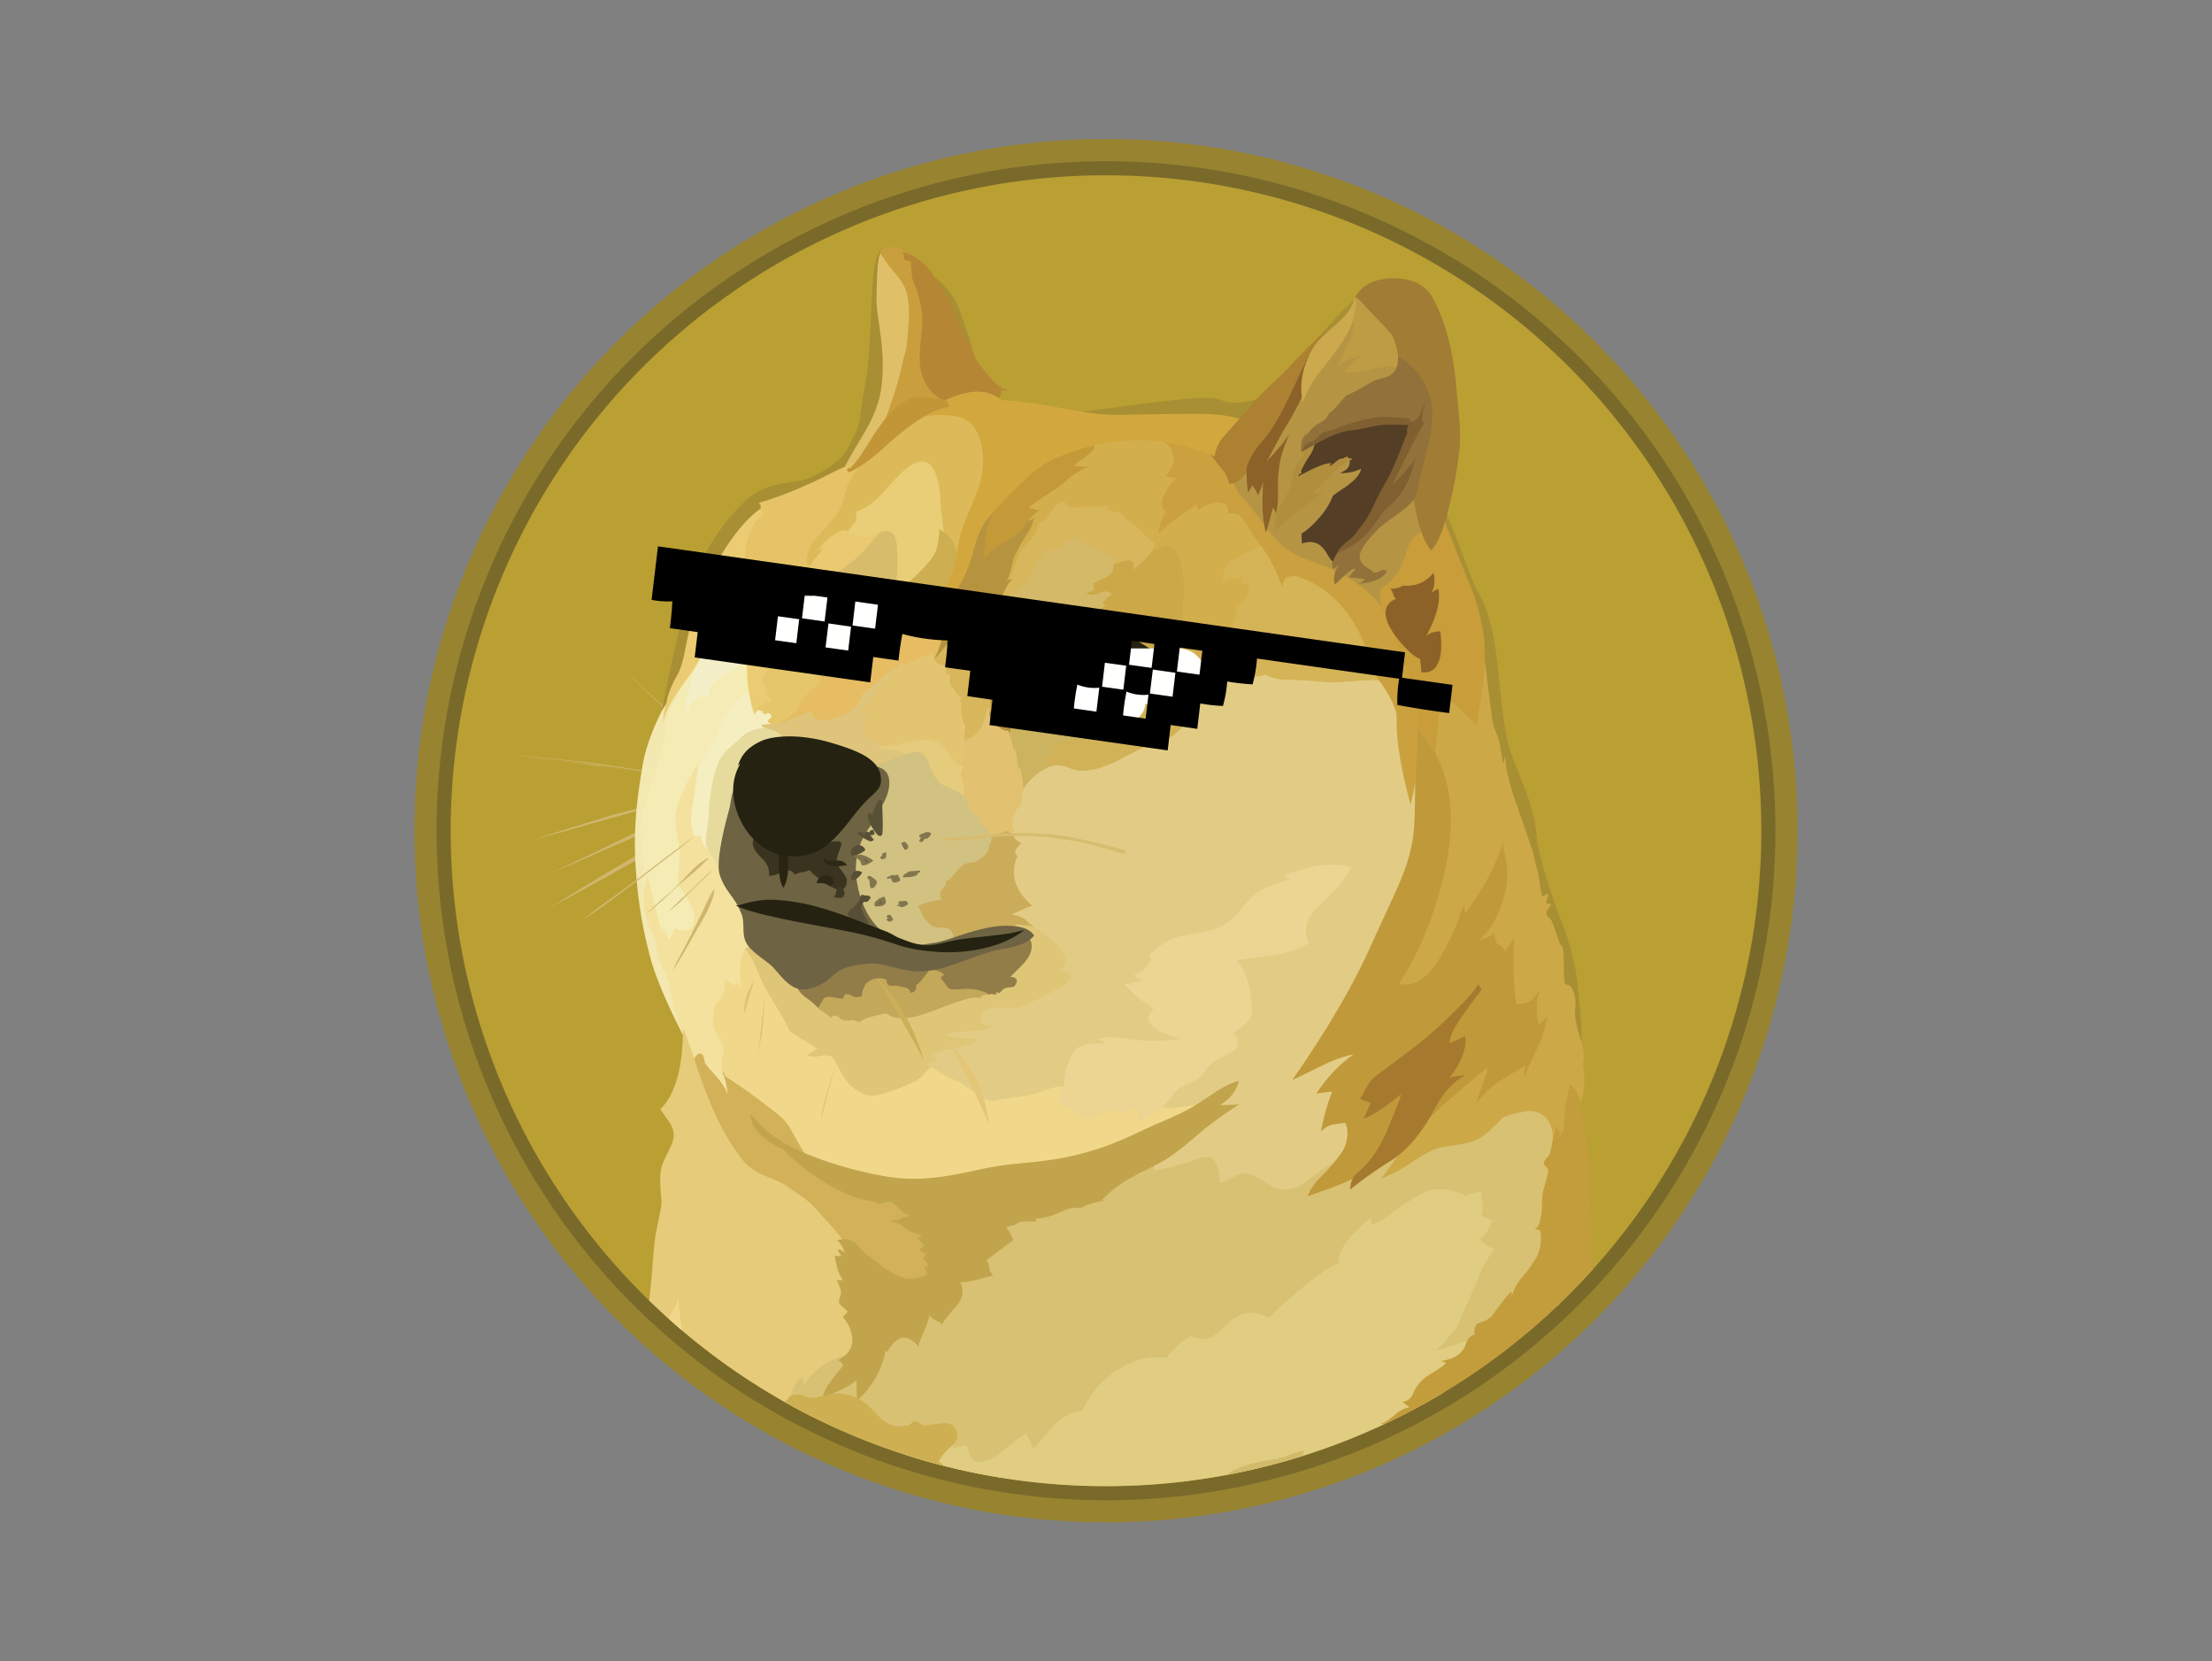 <svg id="Layer_1" data-name="Layer 1" xmlns="http://www.w3.org/2000/svg" viewBox="0 0 2998.6 2251.9"><rect x="0" y="0" width="2998.6" height="2251.9" fill="#808080" stroke="none"/><defs><style>.cls-4{fill:#cfb66c}.cls-24,.cls-32,.cls-4,.cls-53,.cls-6,.cls-65,.cls-66,.cls-85,.cls-90,.cls-92{fill-rule:evenodd}.cls-6{fill:#f1d789}.cls-24{fill:#caa13e}.cls-32{fill:#a88f33}.cls-53{fill:#8c6228}.cls-65{fill:#585136}.cls-66{fill:#252211}.cls-85{fill:#6e6342}.cls-90{fill:#82764f}.cls-92{fill:#574f35}</style></defs><path d="M1499.3 188.4a937.5 937.5 0 1 1 0 1875 937.5 937.5 0 0 1 0-1875" fill="#988430"/><path d="M1499.3 218.5a907.5 907.5 0 1 1 0 1815 907.5 907.5 0 1 1 0-1815" fill="#7a6a2a"/><path d="M1499.3 237.6a888.3 888.3 0 1 1 0 1776.7 888.3 888.3 0 0 1 0-1776.7" fill="#ba9f33"/><path class="cls-4" d="M971.7 1025.8c-5.3-4.8-11-9.7-16.1-14.5l-15.8-14.6-15.8-15c-2.5-2.6-5.3-4.8-7.9-7.4L908 967c-21-19.8-42-39.7-62.7-59.6 21.4 19.6 42.3 39 63.7 58.9l7.5 7.4c2.5 2.6 5.3 4.9 7.8 7.5l15.8 14.5c5.3 4.9 10.5 9.7 15.8 15s10.5 10.2 15.8 15Zm-278-3s76.2 8 113.4 13.2a23994 23994 0 0 1 142.1 21.4Zm0 0a2789 2789 0 0 1 64.2 6.4c11 1 21.4 2.3 31.9 3.3l16 1.9 15.8 2.2 63.8 10.2 31.8 5.3c10.5 1.8 21 3.8 31.9 5.6a754 754 0 0 1-31.9-4l-31.8-4.6-63.8-9.4c-5.3-.8-10.4-1.9-15.7-2.6l-16.1-1.9c-10.5-1-21.4-2.5-31.9-3.8a1764 1764 0 0 1-64.2-8.6Zm248 54.4s-81.4 20.7-108.8 28.6c-27 7.4-108.8 32.3-108.8 32.3l217.5-60.8Z"/><path class="cls-4" d="M941.6 1077.3c-18 5.3-36 10.4-54.3 15.3L833 1107c-18 5.4-36 10.5-54 15.8l-27 7.4c-9 2.6-18 4.9-27.3 7.5 9-3 18-6 27-8.7l27-8.6 54-16.5c18.4-4.6 36.4-9.4 54.8-13.8 17.4-4.4 35.8-8.8 54.1-13Zm-206.1 110.9a8430 8430 0 0 0 136-62.7c12-5.6 47-18 47-18Z"/><path class="cls-4" d="M735.5 1188.2c7.9-3 15.3-6.7 22.9-10.2l22.4-10.5 45-21.7c15-7.1 29.7-15 45.1-21.7 8-3.3 15.8-6 23.7-8.6l12-3.8c4-1 7.9-2.3 12-3.3-15 7-30.8 13.2-45.8 20.1-15 7.5-30.3 13.5-45.8 20.2l-45.8 20.2c-15.4 6.2-30.4 12.9-45.7 19.3Zm10 42s93.4-54.8 125.6-72.4c16.8-9.4 71.3-36.4 71.3-36.4Z"/><path class="cls-4" d="m745.5 1230.2 48-29.6 24-14.6 24.3-14.2c8.2-4.9 16.1-9.7 24.5-14.3a85.8 85.8 0 0 1 12.4-6.4l12.7-6.3c16.9-8.2 33.7-16.6 51.5-23.7-16.1 10.2-32.6 18.8-49.2 27.8-8.2 4.5-16.5 8.6-24.7 13.2s-16 9.4-24.4 13.8c-8.2 4.8-16.1 9.4-24.5 13.8l-24.7 13.5-49.9 27Zm196.1-96.8s-58 44.6-76.9 58.8-74.2 54.3-74.2 54.3Z"/><path fill="#e2cc85" fill-rule="evenodd" d="m1275.1 1493.1-29.8-56.3 17.3-70.4 123.4-47.6-52.5-107.7 25.9-108.8 48.7-97.4 150.5-23.7 110.6-105.4 238.8 18.1 46.8 255.3-90.2 321.4-51.4 166.4-208.5 7.9-96.8-67-113.3-47.4-119.5-37.4z"/><path class="cls-6" d="M1640.7 1491.2s-28.9 13.2-78 10.2c-14.3-19.1-114-28-114-28s-12.4-3.8-34.4 5.3-43 7.8-62.6 12.7-39-20.6-54-26c-15-5.6-34.9-19-34.9-19l-42-4.2-84.3-35.6-134-133.5-36.5 57-11.2 70.5 40.5 83.6 109.1 99.4 212.7 54 126-37.1 158-66.8 39.6-42.5Z"/><path fill="#f4ecb4" fill-rule="evenodd" d="m885.1 1019.5 27-81.8 32.1-52.8 103.6-8.6-31.1 90.7-86.6 154.1 36 137.6-63.7 31.8-19.6-30-15.8-68.9-1.1-77.3 19.2-94.8z"/><path d="m1001.3 1485.6-20-27.7s-5.2-13.2-2.2-24.8c3-11.6 2.6-12.4 1-16.8s-14.2-19.6-13.4-32.6c.7-13.2-1-17.6 8.6-28 10.2-10.2 7.1-27.8 7.1-27.8l13.2 8.2 3-4.6s4.9 3.8 4.9 9.7c1-8.2-3.3-46.1 6.7-54.7s27.7 40.5 27.7 40.5l-10.9-71.3-28-73.2-50-66.7-3-73.6v-6.4s-23 35.2-29.3 63c-4.5 19.2 6.4 42.4 4.1 69.8-1.8 27.3-4 25.2 2.6 36s22.9 33 16.5 49.2c-5.6 13.8-24.7 4-24.7 4s-3.8 11.3-9 15.4a34 34 0 0 0-7.4-15c-.3 2.6-1 6-1 6s-3.4-10.4-6.8-23.6c-4.5-17.6-9.4-40.8-13.8-53.2-1.8 7-6.3 28.8-6.3 28.8l2.5 33.3 12.6 45.9 12 30 11.7 36.7 10.1 24.6 8.2 18.8 7.1 42.4 34.5 36.4 18.3 8.2 13.4-6.9Z" fill="#f3e19d" fill-rule="evenodd"/><path d="M903.1 952.7s-24.7 42-31.9 84.3-13.5 87.1-9 144.8a599.4 599.4 0 0 0 20.2 119.2c12 42.3 43.1 101.2 43.1 101.2l1-2.3a159.4 159.4 0 0 1-12.4-31c-4-16.2-5.6-35.3-9.4-44-3.3-8.6-9-16-11.7-26.6-2.5-10.2-3-26.3-10.9-38.2a77.5 77.5 0 0 1-8.6-30.4c-1.5-19.1.7-40.5-1-58-3.4-29.4-5.7-49.2-2.7-64.6s18.9-58.8 28.6-93.4c6.3-22.1 2.5-40.8 14.2-60 11.7-19.2 18.8-36 21.4-47.7 3-10.6-31 46.7-31 46.7Z" fill="#f2e8b0" fill-rule="evenodd"/><path d="M1020.4 935.9s-12.8 3.8-18.8 10.4c-6.1 6.4-8.7 11.7-16.9 22.5s-8.6 19.6-15.3 33c-6.7 13.3-21.4 33.1-23.2 40.3s-4.9 40.5-8.7 56.2a75.8 75.8 0 0 0 3.8 35.2l8.7-1.8s0 11.2 8.6 18.8c8.7 7.5 10.2-25.2 10.2-25.2l32.3-109 48.7-33.1 5.3-26.7-34.7-20.6Z" fill="#f5eec0" fill-rule="evenodd"/><path d="M1044 985.3s-23 1.5-34.1 9.7c-4.6 3.4-6.4 6.1-11.2 10.2-9 7.4-18.1 14.3-22.5 24-4.9 9.7-10.2 24.4-13.8 52.2-1.5 11.7-1.5 22.4-2.6 31.8-1.5 12.8-3.8 23-2.6 30 1.5 14.6 16.6 22.2 18 38.7l31.1-15.8 29.3-115.4 62.2-39-35.2-39.4-18.6 13Z" fill="#e6db9d" fill-rule="evenodd"/><path d="m880 1762.7.4-3.4c4.5-39 5.3-68.6 8.6-87 4.9-26.3 8.2-36 7.5-45.9-1.1-15.8-2.3-27.3-.8-39.4 2.3-16.1 18-35.2 17.6-48.4-.3-10.5-5.6-17.3-10.2-23.7l-8.2-11.7s31.1-21.4 30.8-107.5a7.8 7.8 0 0 1 1.9.7l15.3 43.6 10.4 12.7 40.2 75 51.8 50.2 76.4 51.4 48 52.2 4.8 139.1-62.7 81.3-10.2 18.6A891.4 891.4 0 0 1 880 1762.7Z" fill="#e5cb7a" fill-rule="evenodd"/><path d="M1071.3 1895.8s1.1-17.3 15.4-28.5c2.2 3.8 3.7 7.4 3.3 10.2a90.4 90.4 0 0 1 61.4-41.3c40.8-7.4 50.7-37.2 50.7-37.2l86.6-78.7 99-91.2 120.5-42.3 56.3-13.8s1 4.1-1 13.2c10.4-.8 33.6-6 57.7-14.6 9.8-3.8 18.9-5.3 23.7-.3 7.1 6.7 8.2 22.5 8.7 31.9 11.6-2.6 25.1-13.8 36-12.7 17.3 1.8 32.6 22 50.2 22 23.2 0 33.7-14.2 49.9-25.4 9.7-6.7 23.7-15 31.5-20.6 18.8-13.8 217.9-74.7 217.9-74.7l69.8 4.6 11.2 75-6 195.8-2.2 2.2-317.3 165.7-439.8 67.4a882.2 882.2 0 0 1-281.2-96.7l-2.2-10Z" fill="#d8c173" fill-rule="evenodd"/><path class="cls-6" d="M906.6 1787.7c6.3-13.1 11.9-24 12.9-28 .8 8 2.2 25.2 5 43.6q-9-7.7-18-15.7Z"/><path d="m1227.9 1972 56.9-15.8 4.8 1.5s2.6 1.5 2.6 6.7c7.1-4.1 13.2-3.4 17.6-6 2.3 4.8 4.5 20.8 14.6 22.8 10.4 2.3 21.7-4.5 33-13.2 11.3-9 24-20.2 33.7-24.7a180.2 180.2 0 0 1 9.4 20.2c12.8-10.2 35-51.5 66.5-50.7a119.7 119.7 0 0 1 43.8-53c29.3-19.8 47.6-21.3 70.5-19.5a120.7 120.7 0 0 1 33-29.6c3.9 1.5 14.3 7.9 27.4 1.8 13.2-6 28-29.6 47.6-32.6a46 46 0 0 1 30.4 6.4s57-56.6 96.3-75.4c-1.5-4.6-4.6-21.7 41.6-59.6 2.5 2.2.7 8.6 2.5 9 .8 0 12-4.9 26.3-15.8 17.6-13.2 38.7-27 51.4-30.8 24-7.1 49.5 7.4 49.5 7.4a22.9 22.9 0 0 1 7-3.3c6.1-1 10.5-1.8 13.9-3-.3 7.9 4 21.4 0 33a74.2 74.2 0 0 0 15 6.4c-2.6 5.6-8.2 19.9-17.6 26.7 7.9 3.8 9 8.2 20.2 12a215 215 0 0 0-15.3 24c-3.4 7.2-15.4 36.7-20.7 48-5.6 11.2-13.2 31.8-16.8 36s-16.9 21.6-27 30.3c9-3.4 45.8-14.6 61.4-18.8l-50.9 75.4a890.1 890.1 0 0 1-728.7 84.3Z" fill="#e0cd81" fill-rule="evenodd"/><path d="M1047.8 981.2s-13.2 0-15.8 1.8 13.2 5.7 18 7.5 15.3 10.2 18 16.8c2.6 6.4 94.8 43.6 94.8 43.6l65.2-3.4 22.5-31L1208 979l30-88.4-39.8 6.3-95.6 57-47.9 18.4Z" fill="#dfc57c" fill-rule="evenodd"/><path d="M1191 1010.5a10.3 10.3 0 0 0 9 4.9c13.5 0 26 3.3 31 10.1 8.7 11 32.7 45.8 32.7 45.8l57.3 20.7 3.7-67.5-62.6-43.6-71.3 26.3v3.3h.2Z" fill="#e5cc7c" fill-rule="evenodd"/><path d="M1179.8 1035.5s10.4.8 23.6-4 35-15.4 44.3-11.3c13.2 5.6 10.5 23.2 24.8 39 8.6 9.7 24.4 9.4 33.3 19.9s39.8 5.6 39.8 5.6l11.7 63-47 60-15.2 74.7h-63.4l-58-23-28.4-69 14.2-69.8Z" fill="#d2c281" fill-rule="evenodd"/><path d="M1302.4 1038.6a17.3 17.3 0 0 0 4.8.7c-1.8 1.5-5.6 4.9-4 13.5s6.3 19.6 2.2 26.3a32.8 32.8 0 0 1 7.1 12.4c2.6 7.4 3.4 14.3 20.2 15.3a34.8 34.8 0 0 0-6.7 5.3s11.7 10.2 17.6 19.6c6.1-.3 22.2-5.3 22.2-5.3l3.3 2.3 7.2-3s-6.7-2.6-1.9-18.8c4.6-14.2 8.7-13.5 9-14.5s3.4-16.1 3.4-22.2c2.2-7.9 4-31.8 4-31.8l-4.8-53-27.3-16.5-22.2-21.4-21 39.4-13.7 13.7-1 34.2Z" fill="#e2c270" fill-rule="evenodd"/><path d="M1368 994.3s5 13.8 6.7 24.4a23.8 23.8 0 0 0 1.1-6.4s3.8 21 4.5 29.6c1.6-.3 3-.7 3.4.8s3.8 18.3 3 27.7a75.5 75.5 0 0 1 25.5-25.5c6-3.8 13.2-7.8 20.6-8.2 11.7-.3 20.2 7.5 34.1 7.5 33.7 0 64.2-24.7 86.6-32.3 16.6-5.6 30.8-9.7 40.9-18.8 4.8-4.1 13.5-13.2 21.3-26.7 10.5-18 21.4-33.7 32.4-35.7a68.6 68.6 0 0 1-15 1s3.3-3.3 9-7.8 12.4-10.2 22.1-10.2c17.3 0 26 2.6 35.7 2.6 9.7-.3 15.3-2.6 15.3-2.6s10.1 7.2 33 7.2c23 .3 38.3 2.2 50.3 3.3s52.1-3.3 63.7-3a55.5 55.5 0 0 1 21.7 5.3l-37.2-108-133.5-116.7-79.5 56.3-122.3 122.3-118.3 43.8-24.7 27.8v42.3Z" fill="#ccb360" fill-rule="evenodd"/><path d="M1633.5 932.4s3.4-3.3 9-7.9 12.4-10.2 22.1-10.2c17.3 0 26 2.6 35.7 2.6 9.7-.3 15.3-2.6 15.3-2.6s10.2 7.2 33 7.2c23 .3 38.3 2.2 50.3 3.3s52.2-3.3 63.7-3a55.4 55.4 0 0 1 21.7 5.3l-16.8-48.7-19.6-37.2-55.8-61.1-67.5-39.7c-.3-.3-23.3-6.4-23.3-6.4l-60.6 36.7-55.1 142.4-1 30 35.6 16.9c9-15 18.8-27 28-28.5-8.3.9-14.7.9-14.7.9Z" fill="#d5b457" fill-rule="evenodd"/><path d="M1632.8 942.5c-5.3.3-9.7-.7-11-4.5-4.5-12.7-8.1-14.6-12-14.6s-8.9 8.2-12 9-6.6-9.4-6.6-9.4l-3.4-1.5s-19.5 12.7-33.3 27.7-36.4 40.5-46.6 45-45 6-57 8.7-25.2 11.2-27 13.2 5.3 4 6.4 6-11.7 1-12.8 3c-.7 1.6 3 10.2 4.9 14.6a24.6 24.6 0 0 1 10.5-2.6c11.6-.3 20.1 7.5 34 7.5 33.8 0 64.3-24.8 86.7-32.4 16.6-5.6 30.8-9.7 40.8-18.8 4.9-4 13.5-13.2 21.4-26.7a190 190 0 0 1 17-24.2Z" fill="#d2b257" fill-rule="evenodd"/><path d="M1149.8 1693.3s-3-11.2-30.8-40.2c-8-8.2-12.8-15-18-19.9-13.2-12.4-21-15.8-30.4-22.9-20.6-15.3-43-15.3-60.3-34.1s-37.5-54.8-51.5-91.5a631 631 0 0 1-17.6-49.4c0-1 3.8-8.2 8.7-7.2s4.8 10.5 6 12.8a73.3 73.3 0 0 0 8.2 10.4c7.2 8.2 17.3 18 22.5 32.6-1-12.4-5.3-26.2-5.3-26.2s26.7 16.9 49.4 34.4c23 17.6 32.3 23.7 39 35s22.5 40.7 30 49.4 111 41.3 111 41.3l49.2 36.6 24.5 53.6-19.1 30-36.8 7.9-59.6-26.7-19-26Z" fill="#d2b159" fill-rule="evenodd"/><path d="M1017.3 1508.8s12.5 20 42.8 38.7c27.3 16.6 70.6 31.6 109 40.5 22.2 5.3 44.4 9.4 64.3 9.7 53.5.8 90.4-14.5 136-19.5 24.8-2.6 55.1-4.6 86.6-12 40.6-9.7 64.5-20.7 97.1-36 23.7-11 45.4-19.1 63-29.6 24.7-14.6 42.8-30.8 63.7-35.6-2.6 7-5.3 19.8-26 33 11-.3 26-1 26-1s-14.5 8.6-40.2 28c-15.8 12-36.7 32.3-58 45.8-13.9 8.7-29 15-38.8 20.2-24 13.2-33.7 19.9-49.4 36 5.6-.3 6 0 6 0s-19.8 2.6-34 10.2c-3 0-8.3-1-17.4 1.5-7.1 2.3-16.5 7.4-26.2 10.2-13.8 4-18.4 2.2-18.4 2.2l2.3 4.6s-18-.3-24 .3c1 .3.8.7.8.7a8.9 8.9 0 0 0-3 1.1 31.5 31.5 0 0 1-9.4 4c-1.9.4-3.4.4-5.7.8.8 1.9 6.7 12 9.4 18l-36.4 27.4a25.8 25.8 0 0 1 2.6 5.3c1 3.3 1.5 8.2 2.6 10.4 2.6 4.6 4 5.3 4 5.3s-4 .8-11.2 2.6c-6 1.5-13.5 4.1-24 5.6a95.5 95.5 0 0 1-9.7.8c1.6 3.3 8.2 16-4 30.8s-16.1 16.8-20 26.2a39.8 39.8 0 0 0-6-3.8c-4-1.8-9.7-4.5-11.7-8.2a97.7 97.7 0 0 1-4.5 14.3c-3.8 10.2-9.4 20.2-10.5 27.8-4-4.6-11.7-13.5-22.1-11.7s-18.9 16-20.7 20.2c0-2.6-1.8-4.6-2.2-1.6-.4 3.4-6.1 38.3-38.3 66.5-.3-7.2-.3-23-1-28-3 3-6.7 7.3-28.6 16.8-21.3 9.4-18 18.8-18 18.8s-1.8-15 9.8-30.8c11.6-15.8 18.8-23.2 18.8-24.5a6.8 6.8 0 0 0-1.6-3.3c-1.5-1.5-4.5-3.3-4.5-4.5 1.8-.8 19.9-9.4 18.8-27.4-1-16-7.9-24.4-12.7-30.3-.8-.7 7.1-6.4 6-8.2-.7-1-10.4-8.2-11.6-12a33.8 33.8 0 0 1 1.5-6.6c1-3.4 1.8-5.7 1.5-8a63.1 63.1 0 0 0-6-15.3c1 .3 8.6 0 8.6 0s-6-9.7-7.2-14.2-3.3-16.6-4.5-18.8c2.6.3 9 .7 9 0 .3-2.3-5.6-6-3-9 1.8.3 5.3 1.8 8.6 6-1.8-4.8-4.8-14.2-11.2-18 3-1 13.2-3.8 22.1 1.6s12 12.7 12 12.7l13.6 10.2c9.4 7.4 21.3 18 40.5 25.4 4 2.3 14.5 2.3 22.1.8a34.4 34.4 0 0 0 9.4-3.8 16.2 16.2 0 0 1 3.4-1.5 72.5 72.5 0 0 0-5.7-9.4c2.6 0 5.7.3 5.7.3s1.8-4.1-6.4-12c1.8-1.8 4-3 4-6-2.5-.4-7-4.2-8.1-5.7 1.5-1 3.8-4.5 6.4-5.6-2.3-1.8-8-9.4-10.5-10.2a49.2 49.2 0 0 0 7.1-3.3s-12.7-3.3-16.8-6c-4.1-3-10.2-8.3-13.8-9.8-3.8-1.5-10.5-2.2-13.2-5.3 2.6.8 6.7 0 9.7 0 2.3 0 3.3.3 4 .3-.2-1-.2-3.3 5.7-4a27.7 27.7 0 0 0 8.2-2.7s-5.6-.3-12-6.3-11.7-11-15.3-11.7c-3.8-.8-11 2.6-15.3 2.3-6.1-.8-8.7-3.8-8.7-3.8s-20.2 1.8-65-25.5c-38.6-23.7-55.5-44.6-55.5-44.6a67.1 67.1 0 0 1-10.4-4.9c-14.6-7.5-34.7-23.3-34.1-44Z" fill="#c2a44d" fill-rule="evenodd"/><path class="cls-24" d="M1575.4 598.3a19.6 19.6 0 0 1 9 6.1c7.2 8.2 11.7 23.7-4.5 40.2 6.4 2.3 9 3 14.5 2.3-5.6 6.7-18.3 21-19 33.4-.8 10.1 5.5 13.2 5.5 13.2s-9.7 11.2-10.1 30a119.7 119.7 0 0 1 15-14.3 389 389 0 0 1 37.2-25.5 21.5 21.5 0 0 0 1 7.9s19.6-16 36-9c7.4 3.4 4.1 13.9 4.1 13.9s10.2-3.8 17.3 3.3 17.2 25.5 22.4 32.7c2.3 3.3 8.2 9.7 14.2 19.5a247.3 247.3 0 0 1 20.7 43.6c.3-8 2.2-20.2 24.7-12.5 22.4 7.9 48 24.4 69.3 57s26.7 69.3 37.5 83.3c10.9 13.6 22.1 36 22.9 45.4s-3.3 39.8 19.1 121.8c6.4-25.5 16-82 16-82l5.4-50 6-154.4-161.2-134-126-91.5-82.1 8 5.1 11.6Z"/><path d="M1875 828.2s-2.3-15-40.2-40.5c-38-25.2-67.5-25.2-94.8-46.6-21-16.9-42.8-55.5-57-68.3-13.8-12.6-16-49-16-49l46.5-39 69.2-100 58.6-64.6 28 39 39 45.8 21.8 92 7.9 134.5-63 96.7Z" fill="#b59544" fill-rule="evenodd"/><path d="M1922 989.5a170.9 170.9 0 0 0-7.5-60.4c-10-31.1-31.9-86.3-42-107-4.1-23-1-24.7 3.3-27.3s21-12 30-45 37.2-34.2 37.2-34.2l17.3-12.7 26.2 65.6 23 59.3 7 45.4 5.4 38.7-12.5 81.8-61.4 55.5-26-59.7Z" fill="#c89d3a" fill-rule="evenodd"/><path d="M1064.7 1900.8v-1.6a13.2 13.2 0 0 0 3.3-3c1-1.6 1.8-3.4 2.6-3.8 1.5-.8 8.6-3 12.4-2.3s13.8 4.8 19.1 4.5c11-.3 23.7-8.6 43.9-4.8 30.3 5.6 37.4 26.2 55 38 12 8.1 24.5 4.5 26.3 4.5h4c.8 0 6.4-6.4 9.5-6.1 6 .3 6.7 5.3 10.4 5.6 9 1 26.3-4.5 35-2.3a16.7 16.7 0 0 1 10.9 11c1.8 5.6.3 12.7-4.1 16.8-9.4 8.6-18.4 16.8-20.2 24a84.8 84.8 0 0 1 6.7 5.6 883.4 883.4 0 0 1-214.8-86Z" fill="#ceb052" fill-rule="evenodd"/><path d="M1872.5 1597.7s23.6-31.5 31.8-47.1c8.2-16.1-26-220.1-26-220.1l68.7-224.7-1.8-73.1s3.3-67.5 11.2-96.8c9.4 16.8 38.7 37.2 45 48 3-20.7 13.2-64.2 11.7-110.7 5.7 8.7 19.2 95.6 19.2 95.6l13.5 58.6 17.6 62.2 19.5 65.6 11.7 45.4 6.7 11 5.6 19 5.3 20.7 15.3 48.4 9 39.7 7.1 72a109.3 109.3 0 0 1 3.4 16.9c.3 7.9-1 12.4-1 13.8s2.5 17.3 1.5 29.3c-1.6 12-1.6 21.4-11 30s-15.3 60-15.3 60l-16.8-11.2s3.3-15.3-4.6-29.2-23.2-16.9-31.9-14.6c-8.6 1.8-25.9 4.5-31.5 9.4-5.3 4.9-18.4 19.9-30.3 26.7-15 9-39.5 9.7-52.5 12.7-13.2 3-27.8 12-43.1 22.5a241.2 241.2 0 0 1-38 20Z" fill="#cca847" fill-rule="evenodd"/><path d="m1872.5 1929.2 2.9 1.7a891.2 891.2 0 0 0 284-210.5c-.9-30.7-2-62.2-3.2-73.8-2.6-24.7-.8-50-1.6-64.5s-9-73.9-12.7-89.2c-4.1-15.3-12-22.9-13.2-22.9-1 .3-7.4 28.8-7.4 36s-1.6 24.4-1.6 28.8c-1-.3-1.5-3-1.5-4-1.5 3.7-3.3 10.4-4 11.2s1-6.4 0-8-3-.7-2.6-4.5a42.9 42.9 0 0 1 1-6.7s-4.5 6.7-7.9 23.7c-3.3 16.8-3.3 17.3-4.5 18.8-1 1.8-7.1 8-7.5 10.2-.3 4 5.7 8.2 6.1 10.5.3 3.8-5.3 21.3-7.1 30s-1 25.4-3 34c-1.5 8-3 12.5-8.2 15.9 3.8.7 7.4 1.8 7.4 1.8s5.3 22.4-8.2 41.5c-4.8 6.7-6 9.7-11.2 15.8-10.2 11.2-18 24-18.8 32.3a53.5 53.5 0 0 1-1-7.4s-15.8 18.3-22.5 28.8c-8.7 13.5-20.6 12.8-24 16.1s-4.1 9.4-3 14.3c-3 .7-8.7 1.8-12.5 13.5-1.8 6-6.3 12-13.5 16s-15.7 5.3-20.1 6.4c3.8 1 5.3 1 7 2.3-2.2 3.8-12.6 9.7-24.3 17.3a51 51 0 0 0-20.2 24.4c-3 6.4-7.4 10.5-14.6 11.2 3 1.8 7.5 6 9.7 7.5-3.3.7-9 .7-19 9.4-10.7 8.8-14.3 11.4-19.2 12.1Z" fill="#c39d3c" fill-rule="evenodd"/><path d="M1661.4 1999.5a85.3 85.3 0 0 1 18.7-10c23.7-9.3 48.7-11.2 58.6-14.2 9.4-3 16.8-7.1 28.5-9.4l-.9 7.5a885.7 885.7 0 0 1-105 26.1Z" fill="#d2ba6b" fill-rule="evenodd"/><path d="M2097.8 1377.2s-4.9 26.2-13.5 42.8-18 39.4-18 39.4a71.3 71.3 0 0 1 1.8-15.3c-11 6.3-37.5 21.7-45 28.5a152.4 152.4 0 0 0-22.1 22.9c7-21 14.5-39.7 15.7-48.4-10.9 7.9-61.9 50-88.4 77.7l-82.7 66.9a289.5 289.5 0 0 1-29.4 13.8c-14.3 6-31.1 11.2-43.5 16 3.3-9 8.6-16.8 16-24.4 8-7.4 31.6-33 35.2-45 3.4-12.4 4.1-19.9-.3-30.3-4 1-13.5 1.5-19.8 3.3s-13.2 8.6-13.2 8.6 4.8-27.7 15.3-54c-8 .3-21.4 2.6-21.4 2.6s18.8-31.5 51-53.5a165 165 0 0 0-28.8 9c-18.8 7.8-39.5 19.5-54.8 25.8 8.6-12 69.3-98.5 105.4-179.3 36-80.5 49.5-101.1 57.4-144.4 4-21.4 3-53 4-81.3 1.1-28 4.6-53.2 2.3-70 9.4 11.6 44.6 44.5 45.8 118.1s-33.6 173-70.5 226.5c9 2.6 32.3 5.6 56.3-36s23.7-53.2 32.3-70.6c1 8.7.8 11.7.8 11.7s34.9-42.3 51.4-95.5c3.3 22.9 13.2 43-2.3 85-13.8 38-31.8 47.3-31.8 47.3s9-1.6 22.1-9.5c2.3 5.7 1.8 12 5.6 14.3s9 6 9.7 9.7c4.1-6 10.5-13.8 12.5-19.6-1.6 12-2.6 64.5 3 91.2 11.7-1 23.6-1.8 31.8-22.9a93.8 93.8 0 0 0-1.8 50.7c6.2-4.3 11.8-11.9 11.8-11.9Z" fill="#c0993a" fill-rule="evenodd"/><path class="cls-32" d="M1703.6 541s-11.7 4.8-31.5 4.8c-17.3 0-12.5-6.6-39.5-6.6-41.5 0-186.7 24-212.2 23.6-16.5-.3 55.8 7.2 55.8 7.2l185 2.6 37.1-3 13.8-28.1Z"/><path d="M1224.1 902.5s-23.7 18-33.7 31.9-15.3 22.9-26.7 34a23.4 23.4 0 0 0 8-1s0 3-2 3.8a10.6 10.6 0 0 1 8.7 3c-3.3 1.8-12.4 11-5.3 21.7 5.3 8.2 16.6 9 16.6 9s-2.6 7.4 8.2 6.6c23.2-1 49.1-11.2 61-8.6 12 3 18.9 4 27.4 18.8 9 14.6 16.8 16.9 16.8 16.9s5.3-13.6 4.1-33.7a100.5 100.5 0 0 0 7.2-34.2l-8-58L1272 869l-44.6 24.7-3.3 8.7Z" fill="#e3c571" fill-rule="evenodd"/><path d="M1266.4 893.9s3.4 7.8 17.3 8.6c-1.5 3.3-1.5 3.8-1 6.4l.7 6.3a14.4 14.4 0 0 0 4.1-3c.8 3.4-.8 8.7 0 12.5a27.6 27.6 0 0 0 2.3 6.6 11.8 11.8 0 0 1 .7-1.5c.3-.7 3 8.2 10.5 15a6.2 6.2 0 0 1 .8-3 10.5 10.5 0 0 0 1.8 5.3 5.7 5.7 0 0 1-1.5-1s.7 24 4.8 36.4a18.5 18.5 0 0 0 1.8-2.6c0-.7-.3 6.7-1 12-1 5.3-.3 12.7-.3 12.7a39.4 39.4 0 0 1 9-5.3c4.5-1.8 12-7.4 16.5-19.8a134 134 0 0 0 6-21.7 30.4 30.4 0 0 1 3 9c.3 3.8 7.5 1.8 7.5 1.8l1.5-16.5 9-37.5 8.2-23.2 39.4-61.5 71.3-54.8 62.2 14.2 52.5-71.3-90.4-54.3-85.6 9-77.7 107.5-62.2 97.6-11.2 16Z" fill="#d8b65b" fill-rule="evenodd"/><path d="M1714.5 738.2s-5.3 1-20.6 9-26 10.5-31.9 22.1-6.3 21-6.3 21 10.5-4.6 16.5-6c6.4-1.6 13.5-1.1 12.8 1.4a17.8 17.8 0 0 1-3 4.9s12-.3 11.6 5.6-2.2 12.4-4.5 15.3-11.7 7.5-12.7 11c-2.6 7 1 7.4-.3 13.2-1.1 5.6-6.1 16.5-22.5 35.6-16.8 19.1-24 32.6-24 32.6s-8.2-15.3-12.4-28.5c-3 1.5-19.1 10.5-19.1 10.5l-37.4-130 .8-8.7s3.3-4 4-11.7c-5.5-1.8-6.3-3.3-13.7-10.4s-13.5-15.8-26-21.7c-1.8-3.4-4-8-13.2-9.7s-14.5-3.4-14.5-3.4 4.8-1.8 7.1-5.6c-5.6.8-10.1 2.6-22.4 2.3-12.5-.3-13.8-.8-20.7.3s-15 4-18-6.4c-3.4-2.6-10.5-.3-16.6 8.7s-8.1 16-19.8 19.5a40.9 40.9 0 0 1-5.3 14.6c-3.4 5.6-8.7 11.2-15.8 19.6-11.2 13.2-9.4 34.9-27.3 51.4s3-45.8 3-45.8l28.8-69 82-80.3 127.5-8.6 12.4 66 62.2 21.4 39.3 60Z" fill="#d3ae4d" fill-rule="evenodd"/><path class="cls-24" d="m1734.7 752.8-53.5-77.2-37.5-28.9s-26.7-49.1-28.5-50.6c-1.5-1-26.7-3.8-42.8-4.9l3 7.4a19.6 19.6 0 0 1 9 6.1c7.1 8.2 11.7 23.7-4.5 40.2 6.3 2.3 9 3 14.5 2.3-5.6 6.7-18.3 21-19.1 33.4-.8 10.1 5.6 13.2 5.6 13.2s-9.7 11.2-10.2 30a119.7 119.7 0 0 1 15-14.3c11.3-9 26.7-19.1 37.2-25.5a21.4 21.4 0 0 0 1 7.9s19.6-16 36-9c7.5 3.4 4.2 13.9 4.2 13.9s10.1-3.8 17.3 3.3 17.3 25.5 22.4 32.6c2.3 3.4 8.2 9.7 14.3 19.6a247.4 247.4 0 0 1 20.6 43.5c.3-6 1.5-14.5 12-14.5l-16-28.6Z"/><path d="M932 972.1s-3.9-9.4 0-27.7 9.6-27 11.6-54 19.6-60.7 19.6-60.7l48.7-22.1 34.4 9.4 10.2 46-43.6 24s-2.2 10.2-14.5 18.4-29.3 14.6-33.4 23a66.4 66.4 0 0 0-5.3 16s-12.4-2.6-19.9 5.6c-7.9 8.4-7.6 15.8-7.9 22.2Z" fill="#f4efc8" fill-rule="evenodd"/><path d="M1030.2 959.8s-4 2.6-7.1 9c-3-4.8-10.2-33.6-10.5-59.6s-1.8-32.4 4.2-41.3 29.5-18.3 26.2-34.4c-3.4-15.4-17.3-21.7-34.5-17.3-12 3-20.9 28.5-33.3 41.2-9.5 9.7-20.7 8.2-23.7 13.5-4.1 7.2-.3 14.3-1.5 18.8a90 90 0 0 1-11 19.6c-13.7 19.9-37.1 48-40.1 73.1 1-14.2.3-14.5 4-30.3l-2.2-3.8 15-49.2 9.7-40.5 21.7-67.8 38.2-69.3 37.2-41.6 38.6 2.6 4.6 58.1 22.1 109 46.6 57.4-74.6 50.2-29.6 2.6Z" fill="#ebcc73" fill-rule="evenodd"/><path d="M1053.4 980.5s-6.3 1.5-8.6.3-4.5-2.6-3.8-4.1 4.8-4.1 4.8-5.4a4.3 4.3 0 0 0-3.7-4.5c-3.5-.4-4.6 1.8-4.6 1.8s-3.3-2.5-6-3a41.4 41.4 0 0 1 4.8-.3 47.1 47.1 0 0 0-13.2-3.8c3.8-2.2 11.2-9 16-9s8-.7 7.2-3.3-4.5-6.3-8.6-7.8c1.5-1.9 2.5-4.6-1-12-3.9-7.5-2.4-12.5-1.2-14.3 1.1-2.3 4.9-6.4 6.7-9s3.4-6 6.4-7.9c1.5-1 6.4-3 11.2-4.8 5.3-1.9 9.7-4.1 12.8-1.9 3.3 2.3 1.8 5.4 1.8 5.4s10.4-3.8 19.8 1c9.5 4.5 32.4 7.4 32.4 7.4l8.2 16.6-54.3 46.5-22.5 11.3-4.5.8Z" fill="#e5c66b" fill-rule="evenodd"/><path d="M1128.8 904.3s-16.8 11.3-20.6 15.3c2.3.4 6 1.9 4.5 4.1-1.8 2.3-12.7 10.2-18.8 17.6a116 116 0 0 0-14.5 21.4 77 77 0 0 1-25.5 17.6c12.4 0 37.5-15.3 46.9-15.3-.3 4.6 2.5 9.7 7.8 10.2s20.7 3.3 41.3-9.4c20.6-12.5 13.8-21.7 22.5-27.8 16.5-11 23.2-20.6 32.3-26.7s13.8-7.4 13.8-7.4.3-4.6 3-4.1a4 4 0 0 1 3.3 2.6s15.8-11.3 36-14.3a2.1 2.1 0 0 1-1-1s1.5-.8 1.8-1.6c0 0 1-1.5 1.8-.7s1.8 6.3 3.3 8.6c3.4-1.5 9.7-15.8 9.7-15.8l15.4-43.8v-40l-12 2.3-90 38.2-54.6 56.6-6.4 13.5Z" fill="#e6bd62" fill-rule="evenodd"/><path d="M1388 707.9a51.4 51.4 0 0 0 13.8-5.6c-1.8 4.8-1.8 10.1-9.7 21.7s-8.2 13.2-14.6 25.1c-6.4 12.5-7.1 30.4-13.2 38.2a27.5 27.5 0 0 1 8.6-2.5s-6 5.3-8.6 10.9-7.1 17.3-18.3 24.4-25.5 11.7-40.8 28.5c-15.3 16.6-31.1 37.5-39 45 4-7 9.7-21.3 11.2-30.7s-.3-20.7 2.3-33.1 2.6-21.4 15-43.1 33.7-97 33.7-97l45.8-14.7 13.8 32.8Z" fill="#b6933f" fill-rule="evenodd"/><path d="M1354.9 680.1s-13.8 19.9-17.6 37.5-.3 16-2.6 24.7a32.2 32.2 0 0 0 0 16 57 57 0 0 1 19-18.7c13-8 23.7-13.5 30-20.2 6.4-7.1 11.8-18.8 25.6-27.8-5.6-.7-13.5-3.3-15-3 5.6-6.3 22.4-16 39.4-27.7 16.8-12 15.8-16.9 43-28.8-9 1.5-13.1-.8-20.6 0 3-6.4 13.5-9.4 24-20s-6.6-25.8-6.6-25.8l-80 48.3-38.7 45.5Z" fill="#c49937" fill-rule="evenodd"/><path fill="#dfc068" fill-rule="evenodd" d="m1137.8 644 1.8-14.6 22.9-36.7 24-64.4v-88.2l-1.8-51 3.8-33.3 2.8-10.6 3.1-4.1 19.5 10.1 27 36.7 2.6 70.9-26.2 111.8-75 81.8-4.5-8.4z"/><path class="cls-32" d="M1197.4 337s-12 .3-14.6 50.2-3.8 76.2-5.6 100.9-6 39.7-8.2 54.3-3.3 34.4-10.1 46.6c-3 5.6-9.4 23.2-24.5 36.4a150.6 150.6 0 0 1-45.8 25.5c-6.6 1.5-40.5 4.8-54.3 12.4-4.8 2.6-13.2 5.6-22.4 14.3a286.5 286.5 0 0 0-60.4 81.7c-27 53.3-54 203.6-54 203.6l6-10.1s.8-13.5 14.3-37.2c13.2-23.7 9.4-50.2 27.8-95.6 7.1-17.3 16-39.7 27-58.8 17.3-31.1 38.2-57.8 59.3-72.4a186.4 186.4 0 0 1 72.4-28.8l40.8-27s7.1-13.8 16.5-29.6c13.2-22.1 30-46.9 33.7-82.8 5.6-53.3-8-88.2-7.1-119.7s1-54.8 7.4-60.4 1.8-3.5 1.8-3.5Z"/><path d="M1197.4 575.1s18-44.3 26.2-83.6c1.6-7.9 4.6-15.7 5.4-22.1 3.7-37.2 4.8-52.5 0-72.8-3.8-15-18.4-28.5-26-39-7.4-11-11-15-9.4-17.3s7.4-6 13.2-5.6a45.2 45.2 0 0 1 32.3 15c11.7 13.5 21 59.3 21 59.3l9.7 60.4 24.7 76.2-97 29.6Z" fill="#c99e3d" fill-rule="evenodd"/><path d="M1366.5 529s-3.3 1.5-9.4 0a13.6 13.6 0 0 1-6 12.7c-6.4-2.5-66 2.6-66 2.6s-27.8-4.8-36.4-41.5c-6.1-24.5 4.5-58.1 1-80.3-5.3-32.6-12.7-39-13.5-49.1s-1.5-12.8-1.5-19.2c-3.3-.7-5.3-1.8-8.6-1.8-.8-3 .7-5.6-2.6-11 1.8.9 14.2 2.4 28.8 16.2 12 11.2 12 15.3 13.8 17.6 2.3 2.2 20.6 18 28.5 33.7s23.2 65.6 26.7 73.8c1 3.4 3.4 6.7 9 14.3 8.8 11 21.7 29 36.3 32Z" fill="#b58634" fill-rule="evenodd"/><path class="cls-32" d="M1268.3 376a420.1 420.1 0 0 1 24.7 46c9 20.2 14.3 36.8 25.5 50.3-6-17.6-16.8-52.2-23.2-64.5-7.1-13-21.7-27-27-31.8Z"/><path d="M1165 625.4s-15.2 3.7-43.8 18.8c-9.4 4.8-18.3 8.9-27 12.7a471.2 471.2 0 0 1-65.6 24.7l2.2 2.6s0 7.4 4.1 11.7c-2.2 2.3-32.6 22.9-23.6 92 6-2.4 13.2-5.4 14.2-5.4 1.8.3 2.3 5.3 4.6 5.3s9.7-3 17.6-13.2c-.3 4.1-4.9 45.4 19.5 73.1 4.6-5.3 16.1-22.9 16.1-22.9l.3-5.6s1-19.6 7.5-37.5 18.8-31 18.8-31l64.9-92.7-9.7-32.6Z" fill="#e6c367" fill-rule="evenodd"/><path d="M1104.4 761.5a36 36 0 0 1-9.7 4.8c-1-3.8-2.6-16.8 6.4-29.6 10.4-15.3 33.3-35.2 39.7-51 4.1-10.2 2.3-35.6 38.7-68.3s50.7-43.8 50.7-43.8L1289 544l72.4 28.5-36 141-28 66-111-21-82 3Z" fill="#dcba5a" fill-rule="evenodd"/><path d="m1146.8 723.2 13.8-17.3v-12.3s15.3-4 31.8-21 39.5-49 59.7-47.1c20.1 2.3 22.1 43.8 22.9 55.5s3.3 38.2 7.4 52.5c4.5 14.3-49.2 68.3-49.2 68.3l-36.4 27.7Z" fill="#e9ce77" fill-rule="evenodd"/><path d="M1189.5 867.1s11.2-17.6 3-21.3c4.9-11 13.8-22.5 13.8-22.5s6.4-15.8 27-35.2 33.4-32.3 36.7-45.3a119.4 119.4 0 0 0 3.4-26 49.5 49.5 0 0 0 7.1 4.9c3.3 1.5 19.1 14.5 16.8 40.8s-12 37.1-12 37.1-9.4 9.4-16 14.3c-7.2 4.9-9.7 10.5-21.7 11a14.3 14.3 0 0 1 4-2.4s-12.4-1.5-19 4.6-21 24.7-28 30.3l-15 9.8Z" fill="#cdae50" fill-rule="evenodd"/><path d="M1694 572a182.4 182.4 0 0 0-56-10.8c-31.8-1-78.3.7-124 1-49.1.3-93.7-16.8-155.6-19.8-10.2-6.1-36-32.7-116.7 23.6 4.8-.3 58.6-12.4 77.2 11 18.8 23.2 13.5 62.6 11 72-5 20.9-20.7 51.4-27 72.8s-5 32.6-9.5 47.6-14.5 22.4-8.6 39.7c7.9-4.8 12-4.8 25.2-34.4s10.4-50.7 32.3-75.7c21.4-25.2 57-59.6 70.5-68.3s121-64.4 233.6-11.2c27.2-2.9 47.5-47.5 47.5-47.5Z" fill="#d2a83e" fill-rule="evenodd"/><path d="M1287 551.5a14 14 0 0 0-.7-3.4 24.6 24.6 0 0 0-4.1-6s-26.7-5-40.2-3.4c-23.7 2.6-45 31.9-55 46.9s-22.5 38.2-36 50.2a5 5 0 0 0-.8-3.3s.7 1-.8 2.5-1.5 2.3-.7 3l2.2 2.3c.8 0 21.7-9.4 50.2-36 30.4-27.8 53.6-42 65.7-46.9a91.5 91.5 0 0 1 20.2-6Z" fill="#c29637" fill-rule="evenodd"/><path d="M1805 437.4s-4.9 6-11 12.7c-13.4 14.3-31 30.4-46 46.9-14.3 15.8-30.4 28-48.4 48.7s-39 43.5-44.3 50.2a49.5 49.5 0 0 0-8.7 23.2l-5.6-3.8a37.9 37.9 0 0 0 4.6 6.7c3.8 5.3 9.7 12 12.7 16a49 49 0 0 1 7.9 17.4c1.8.3 13.5 2.6 28-21.4s33.7-50.2 33.7-50.2l30.4-45 19-38.3 24-42.8 3.7-20.3Z" fill="#ac8132" fill-rule="evenodd"/><path class="cls-32" d="M1836 406.8s-18.3 15-25.4 24-24 32.6-24 32.6l6-.8 30.8-27.3 12-21.4.6-7.1Z"/><path d="M1830.4 1612.3s-.3-12.4 6.7-19.9c7.2-7.4 25.2-18.3 42.8-59.3s19.6-50.2 19.6-50.2-31.6 27-51 33.4c4.5-9.4 7-16.1 9.4-21-2.6-2.2-13.5-4.8-14.6-6 6-6.1 9.4-21 21.7-30.8 15.8-12 44.6-32.6 67-51s66.4-61.2 72-73.6c3.4 4.8 4.2 7.9 4.2 7.9s-22.2 28.8-33.7 47.2c-10.2 15.7-9.4 24.7-9.4 24.7l21-9s6 22.4-21.5 56.6c12-4.6 16.9-1.8 23.7-5.6-11.2 7.1-26.7 16.8-41.3 43.5-14.2 26.7-33.7 57.8-66.4 77.2a545.6 545.6 0 0 0-50.2 35.8Z" fill="#a67a2e" fill-rule="evenodd"/><path class="cls-53" d="M1748.2 587.9s-12.4 26-14.2 46.1c-.3 4.9-1.5 8.7-1.5 14.3-.3 18 1 38.2-3 47.6-1.5-3.8-2.3-6.4-3.8-7.9-2.3 6.4-6.4 26.2-9.7 33.7-1.5-4.9-4.9-21.7-4.6-41.6s.8-23.7.8-27.7c-.8 6-4.9 14.2-6.4 19-2.3-4-4.8-9.3-7.9-13.7-1.8 3-4 7.4-6 9.7-.3-1.8-1.1-6.7-1.6-13.5-.3-8-.7-18-.3-20.2.8-4 7.2-20.2 20.7-34.9 16-17.6 32.6-51.4 37.4-61.9s25.5-54 25.5-54h15.8l-23 52.2s-13.7 28.5-20.8 39-22.2 40.5-28.9 52.2c4.9-6.4 9-9.7 13.8-15.8 4.7-4.2 17.8-22.6 17.8-22.6Z"/><path d="M1836.4 404.8a65.5 65.5 0 0 1-12 21.7c-9.5 11.2-29.6 26.2-39.5 38.2-9 11.7-27 43.5-18.8 81.3 3-8.2 8.7-24.4 23.7-42.8s31-39.4 39-55.8c7.9-16.5 9-29.6 9-29.6l3-3.8-2-8.6-2.5-.6Z" fill="#cba94c" fill-rule="evenodd"/><path class="cls-32" d="M2143.6 1411s-6.1-16.5-8-31.6 3-18-2.5-35.1c-3.4-10.5-9.4-9-11-10.5s-2.5-17.3-2.2-26-.3-19.8-1.8-24.7c-2.3-1.8-3.8-3.3-7.2-14.5-3.8-11.3-5.6-16.9-7.4-20.2s-7.1-6.4-7.1-9.7c0-6.7 6-10.2 6-12-.3-3.8-4.8-.8-6-1.8-1.5-1.9 3.8-12.8 1.8-14.3-.8-.8-6 5.6-7.4 3.8-1.6-1.8-3.4-19.9-6.1-31.9-2.6-11.6-5.3-20.1-5.6-23.6-.3-3.4-21-62.2-26-76.5a362 362 0 0 1-10.1-36.7c-1.5-7.1-2.6-21.7-3.3-20.2s-.3 9-1.6 8.7c-1-.3-4.8-26.3-6-30.4-1-4-7.5-18-9-28s-4.9-36.7-7.1-54.8-3.4-25.5-3.4-30a187.5 187.5 0 0 0-1.8-33c-3-19.2-9-42.4-14.3-55.9-10.1-25.5-37.1-90.7-42-107 0-4 5.3-1.8 5.3-1.8s13.2 33 23 58.5c9.4 25.5 18.3 48 20.6 50.3 1.8 2.2 16 27.3 22.4 68.2s8.7 78.7 12.5 104c1.8 12 3.3 24.7 7.1 37.4 4 13.8 10.5 28 18.8 50a330.2 330.2 0 0 1 15.3 46.8c3.4 16.8 3.4 29.6 5.3 38 1.9 7 4.6 21.3 11 42s15.7 47.1 22.1 63.6a352 352 0 0 1 19.9 75.4c1.7 15.2 7.3 67.7 5.8 83.5Z"/><path d="m1837.1 403-.7 1.8s2.2.8 1.8 3.8a91 91 0 0 1-.8 12.5c-.7 5.3-2.3 9.4-2.6 12.7 0 7.1 1.1 15.3-9 35.6-3 5.7-4.8 10.5-6.3 13.9a40.9 40.9 0 0 1-8 13.1c5.4-3 24.5-15 34.2-13.1a71.2 71.2 0 0 0-23.2 20.9c1.5.3 7.9 1.5 18 0 16.8-2.6 35.7-8.7 52.2-7.4 18 1 11-21.7 11-21.7l-21-45.9-39.4-27.7-6.2 1.5Z" fill="#be9c44" fill-rule="evenodd"/><path d="M1940 746.1s-17.6-17.6-24.7-78c-7.2-60.7-5.6-150-5.6-150l-14.3-34.9s-3-23.2-10.5-31.8-22.1-23.2-28.8-30.4-14.2-16.8-18.8-18.3c2.3-3.8 12.4-25.2 51.4-25.5s51 21.4 55 29.3 22.5 42 29.4 107c6.3 64.9 6.6 69.7 5.6 92.2-.8 12.4-4.9 41.3-12 72-6.5 26-13.7 55.2-26.7 68.4Z" fill="#a17c34" fill-rule="evenodd"/><path class="cls-53" d="M1884.8 797.8a29.8 29.8 0 0 0 16.8-3.8c5.6-.3 26 2.3 41.6-17.6 1 4.6 3.8 16.9-3.4 27.8 3.8-3.8 9.4-5.3 10.2-6.4.3 5.6 5.6 23-16.8 65 6-6.7 13.2-6.4 19.5-7.2.3 8 4.6 34.4-6.6 48.7-7.5 9.7-19.6 6.7-19.6 6.7a37.6 37.6 0 0 0 0-6.4c-.3-4-1.8-8.2-.8-10.9a54.4 54.4 0 0 1-15.7-11c-13.2-12.4-30.3-33.6-31.6-49.4-1.5-17.6 14.3-21.4 14.3-21.4a17.1 17.1 0 0 1-3.3-4c-.8-2.6-1.5-6.7-4.6-10"/><path d="M1767.8 607s-.8-1-4.9 3.8c.8-4.9 1.5-9.4 1.8-13.8a47 47 0 0 1 7.5-11.2c-2.3 4.5-3.8 8.6-3.8 8.6s5.6-10.5 13.8-16.8c5.6-4.6 12.7-6.7 15.8-11 3.3-4.5 2.6-5.3 3.3-6 0 0 7.4-4.9 18.8-19.2 1.5-1.8 3.8-3.7 5.3-5.6 2.6-1 8.7-3.8 15.8-7.4 7.4-4 15.8-9.7 21-12 10.1-4.6 20.9-4 25.9-11.2 3.8-1 7.9-12.5 7.1-22.2a91.9 91.9 0 0 1 44.3 59.3c7.1 27.8-5.6 70.6-11 91.2s-6 36-13.4 45.4c-9.4 12.4-39.7 30-47.2 38.7-6.4 7-25.5 25.1-24.7 38.2.7 9.7 12.7 15 15.3 16.8s2.6 4.1 7.4 3 6.7-3.3 8.7-3.3c2.3.3 2.3.7 3.3.7a11.7 11.7 0 0 0 2.3-.3s-.8 13.8-33 18c-2.4.3-4.6 1-7.5 1.5 3.8-1.8 6-1.8 10.2-7.4-4.6-.7-17.6-1.5-21-2.6 1-1.8 4.6-6.6 7.4-9 2.6-2.2-.3-3-2.5-1.8a118.8 118.8 0 0 0-11.2 8.7c-3.8 3.3-7.2 7.8-13.2 12a29.3 29.3 0 0 1 5.6-26c-1.9.3-5.4 5.6-8.7 4.6a48.2 48.2 0 0 1 1-16.6c1.9-6.8 11.8-18.8 11.8-18.8l47.6-85 10.1-64.6-109 21.3Z" fill="#92723a" fill-rule="evenodd"/><path d="M1765.2 610.6s-2.6 1.8 2.6 5.3c-.8 1.1-2.6 4.9-4.9 7.5-2.5 3-5.3 4.8-6.3 7.4-2.3 5.3-4.1 9-4.1 11.2s-.8 16.9-7.2 26.3c-2.2 3.3-4.8 9-6.6 12.7-3.8 6.7-7.2 12-8 15-1.4 5.3-2.5 19.9-2.5 19.9l4.5-5.6a42.9 42.9 0 0 1-6.6 10.9c1.8-1.5 7.1-5.3 16-13.2 12.5-10.5 32-28 55.6-42-7.2 2.6-13.2 2.6-18 3.3 3.8-3.8 37.9-43.8 55.8-47.6a7.2 7.2 0 0 0 1.5-4.9l-15.3-1.5-31.1 6.7-4.6-24-20.8 12.6Z" fill="#b18e3e" fill-rule="evenodd"/><path d="M1814.7 747.2s-4.1 4-8 14.2a47.9 47.9 0 0 1-7.4-10.2c-5.6-9.4-14.2-21.3-34.4-14.5-.3-6.4-.8-9.7 0-14.3 3.3-.7 13.5-9 23.7-20.9a96.8 96.8 0 0 0 18.3-29.6c3-2.3 8.2-6 15-10.4 9.7-6.7 21.4-15.8 23.2-26-4.5 1.8-14.2 6.4-28.8 5.6 5.6-2.6 14.3-5.3 13.2-16.5l4.1-2.6a15 15 0 0 0-5.3-.8c-.3-1-.8-2.5-3.3-1.8s-3 .8-3.4 1.8c-1 .4-4.5 0-7.1 1.9s-9.7 7.9-12.4 9l2.5-4.6s-7.4.7-12.7 3c-9.7 3.3-21 9.4-32.3 15.3 1-1.8 1.5-3 2.2-3.3s2.6-.8 2.6-1.1-.7-3-.3-4a138.3 138.3 0 0 1 12-20.7 40.9 40.9 0 0 0 6.4-17.3l23.2-11.7 65.2-15 42.4 2.6-5.3 29.3-25 51-21.4 46.6-24.4 28.6-22.5 16.4Z" fill="#543e26" fill-rule="evenodd"/><path d="M1920.4 620.5s-25.5 31.5-32.6 36.4c4.5-9.7 32.6-67.5 42.8-83.6-2.3-1.8-5.3-1.8 1.8-30-6 14.2-8.2 21.7-13.2 25.5s-5.6 2.5-9 2.5a6.3 6.3 0 0 0 .7-3.8s-21.4-2.5-36-2.5-43.5 7.9-59.6 14.2c-12.7 5.3-19.8 5.3-24.4 8.7-4.5 3.8-7.1 7.9-9.4 9-1.8 1-10.5 3.7-12.4 6.6-1.9 3-4.9 6.4-4.9 7.1s-.8 1.8 1.5 1c.8-.2 6.4-3.3 12.8-7a350 350 0 0 1 26.7-13.9c21.7-8.6 28.5-7 38.2-9 10.1-1.8 24.7-6 34.4-6 9.7-.3 28 0 32.3.7-1.8 1.5-3.3 3.4-2.5 9.7 0 1.9-1.6 3.8-3 8.2a738 738 0 0 1-18 43.6c-6.7 14.2-14.3 26.2-18 33.6s-12 27-20.2 37.5-12.5 16.8-15 19.1-21 15.8-19.6 20.7c3.4-1.1 24.4-9 39.8-26.3s18.3-27.7 30.3-37.2 21.4-25.1 27-38.2c4.7-12.1 3.6-15.9 9.5-26.7Z" fill="#806031" fill-rule="evenodd"/><path d="M1371.1 856s-3.3 13.7-11 20.6c-7.4 6.6-20.6 12.4-22 23.6-1.9 11.2 13.1 16.9 13.1 16.9s-8.2 13.5-8.2 23.6c0 10.5-.3 12.5.8 22.5a9.8 9.8 0 0 0-3 3s.7 9.7 8.2 15.7 13.8 9.8 17.6 8.2a35.8 35.8 0 0 1 1.5 3.8s5.6-14.2 9.4-26.7c3.8-12.7 7.1-10.9 8.6-28s18-46.6 18-46.6l11.3-25.2-18.4-14.2-26 2.7Z" fill="#b6903c" fill-rule="evenodd"/><path d="M1405.2 880.6a108.9 108.9 0 0 0-10.4 12.5c-4.9 6.7-8.7 12.7-15.8 15.3s-11.7 2.6-11.2 9.7 7.1 10.2 10.9 13.8a17.8 17.8 0 0 1 5.6 17.3c2.3-1 6.4-2.3 10.2-10.4s30.3-58.1 30.3-58.1h-19.6Z" fill="#685026" fill-rule="evenodd"/><path d="M1509.8 765.5s2.3-6 0-10.5-16.1-6-23-11.2c-7-5.3-15.7-9-22.8-6.7 1-2.5 5.3-8.2 1.8-9.4-3.4-1-15.8 4.6-19.1 7.2s-11 5.6-12.5 7.4-4 5.3-5.6 3.8c-1.5-1-2.3-3.8-4.8-2.3s-15 11.7-17.3 17.6-7.5 19.1-23 34.2-22 24.7-17.5 30.3 6.6 1.5 7.4 6.4a41 41 0 0 1-.8 14.2c-1.8 8-4.8 15.3-.7 16.9 10.5 3.3 20.6-3 22.9-1.1 4.5 4-2.6 18.8 8.2 21.7 11 3 21.7-2.6 21.7-2.6l39.7-21.4 38.2-20.2 19.6-38.7-10.5-32.3-2-3.3Z" fill="#d4b968" fill-rule="evenodd"/><path d="M1472.3 857.9s-6.7-10.2 1.5-19.1 19.9-12.8 24.4-18.4a7 7 0 0 0-3.3-2.2 30.1 30.1 0 0 1 13.2-12.5c-2.3-2.3-5.3-4-8.7-4-7.4 0-12 4.5-18.8 4.5-6.6 0-7.4-3.4-7.4-3.4s11.2-1 10.2-6c-1.1-5.4-3-5.4-3-5.4s21.6-9 25.4-13.8 3.4-10.4 4.1-12.7c2.6 0 17.6-7.9 23.7-4.5s1.8 12.4 1.8 12.4 18.4-13.8 27.7-27.4c8.2.8 12-5.6 18-5.6 7.5 0 19.2 10.2 21.4 31.9 1.6 12.4 3.8 19.6 1.6 41.6a188 188 0 0 0 3 52.1c2.5 10.5 8.6 9.4 8.6 9.4a17 17 0 0 1-5.3 8.2c-4.1 3.8-4.6 13.8-4.1 17.6a73.1 73.1 0 0 0 2.3 8.2s-4.9 5.6-6.1 9.4c-1 3.8-6 6.4-9.7 6.4s-1.8-.3-6.7 0-6.4 1-9.4 0-5.3-2.3-4-12c1-9.7-37.6-32.3-37.6-32.3l-63-22.4Z" fill="#cca849" fill-rule="evenodd"/><path class="cls-65" d="M1400 953.8s13.7 18.3 70.5 18.3c27 0 36.4-2.6 42-4 6-1.6 28.8-10.5 51.7-37.5 20.6-24.5 16-34.5 16-34.5l-12-1.8-39 5.3-115.3 49.2-14 5Z"/><path class="cls-66" d="M1442.2 958.3s-49.1 11-49.1-20.1c0-30.4 30.3-62.2 38-67.9 7.8-5.6 26.6-12 26.6-12h45.4l8.6 23-3.8 49.4-65.7 27.6Z"/><path d="M1487.6 867.6s-9.4-8.6-30.8 3-38.7 36-39.7 58.1c-1.1 19.6 16 34.1 42.7 35a136 136 0 0 0 38-3l-9.4-11.8-.8-81.3Z" fill="#c3b378" fill-rule="evenodd"/><path d="M1478.3 872.5s-2.2-1.9-9 1.8c-5.6 3-13.8 10.9-20.1 16.5-4.1 3.4-6.7 4.9-9 7.4-9.4 11.3-17.3 29.6-12.8 38.7s19.6 19.6 57.8 12.5l-7-77Z" fill="#e6d89c" fill-rule="evenodd"/><path class="cls-66" d="M1466 891.3s-6.2 9.4-6.2 24.4c0 15.3 8.7 39.7 40.6 41.6 24.4 1.5 40.8-35.2 58.5-49.5 13.5-11 21.7-11.2 21.7-11.2s-13.8-15-50.7-34.5c-36.4-19.5-77.2-22.1-99.3 8 10.4-.8 44.3-9.5 44.3-9.5l16.5 5.3-25.5 25.4Z"/><path d="M1513.5 911.1c-1-2.2-1.8-5.3 2.6-6s6.4-.3 8 3 3 6 .7 7.4c-2.3 1.2-8.2 0-11.3-4.4Zm-7-21.4s-1.6 1.1-.9-1c.3-2.6 2.3-7.1 7.2-6s3.8 6.3 3 7.8-4.9 4.1-8 3a2.5 2.5 0 0 1-1.7-3 2.6 2.6 0 0 1 .3-.8Z" fill="#6f674d" fill-rule="evenodd"/><path d="M1095.8 899.5s12 9 26 8.6 31.5-14.6 39.7-23.7c4.8-5.3 9-10.9 13.5-15.3 3.8-3.8 6.3-5.6 8.2-8.2 2.5-3 5.3-8.6 6.6-10.5-3.3 2.6-8.2 7.2-13.2 10.2-4.8 3-15.3 8.7-19.5 10.2a1678 1678 0 0 0-46.6 24Z" fill="#ac924c" fill-rule="evenodd"/><path d="M1114.1 787.4s6.7-4.6 19.6-7.5c12.4-3 37.5-5.3 37.5-5.3l20.6 9 8.2 31.1-15 32.3-19.1 12-21.7-34.9-30-36.7Z" fill="#9f8e57" fill-rule="evenodd"/><path d="m1087.1 815.1-7.1 5.3s1.8-3.3 3.3-13.4 9.4-35 21-49.2 11.2-13.5 11.2-13.5a7.5 7.5 0 0 0-6 1.5c1.4-3.3 11.1-15.3 20.9-21.3s13.5-8 23.6-3 12.8 7.4 20.2 7 13.8-8.1 13.8-8.1 1.5 4.8-4 16-27.8 34.2-27.8 34.2l-46.2 31.5-23 13Z" fill="#eac970" fill-rule="evenodd"/><path d="M1121.2 783.6s33.4 4.5 43.6-4.9c.3 1 1.5 1 1.5 1.8a2.7 2.7 0 0 1-.8 1.6 23.3 23.3 0 0 1 3.4-.3 20.3 20.3 0 0 0 4 .7 25 25 0 0 0 3.4-.3 5.7 5.7 0 0 1-2.3 3.8c1.5 0 3 .3 3 1.5s.3 4.9-1.5 5.6a7 7 0 0 1-4.6-.3 18.8 18.8 0 0 0 2.3 8.2c3 5.6 9.4 12 18 10.2 0 0 4.5 10.9-14.6 35.2-2.5 3.3-5.3 7.9-8.6 11.7a43.8 43.8 0 0 0-3 9s32.3-12.5 41.6-40.9a214.3 214.3 0 0 0 9.4-82.8 42.6 42.6 0 0 0-3.4-16.5c-4.5-9.4-17.3-8-22.4-2.6-7.4 7.4-19.9 26-37.2 38.7-17.6 12.7-18.3 15-31.8 20.6Z" fill="#d7bc6b" fill-rule="evenodd"/><path class="cls-65" d="M1081.2 824.5s-6.4 3.8-9.7 18c-3.3 14.6 3 32.3 6.7 38s12 20.9 29.2 21.6a32.3 32.3 0 0 0 12.5-2.5 79.2 79.2 0 0 0 16.8-10.5c7.5-5.6 13.5-10.5 12.8-11-1.9-.7-45.8-37-45.8-37l-16.6-18.6-6 2Z"/><path d="M1122.8 884.9s9-.8 14.2-4-31-39.5-31-39.5l2.5 39Z" fill="#453a25" fill-rule="evenodd"/><path d="M1084 821.8s-4.5 8.6-4.5 11c-.7 7.3 1.5 30.7 3.4 38.1 1.8 8 11.6 20 24.4 20 7.9 0 18.8-5 18.8-6.2 0-1.5-11.2-3-14.3-8.6a51 51 0 0 1-3-18c-.3-4.8-.3-10.2 1.6-12 4-4.5 4.8-17.6 4.8-17.6l14.6-27h-19.2l-22.9 14.3Z" fill="#84754b" fill-rule="evenodd"/><path class="cls-66" d="M1078.5 830.1s15-19.8 28.5-24.4 19.6-1.8 19.6-1.8l-8 20.2-11.2 12.4.8 6.4s-1.8 16.8 9.4 28.5 19.6 11.2 24.4 11.2 18.8-4 26-21c6.3-15.7 11.7-36-1-56.2-12.5-20.2-34.5-21-38.8-21s-37.6 1.7-49.7 45.7Z"/><path d="M1463.6 897.6c-5.6-2.5-.3-18.3 5.3-23.2s12.8-10.4 25.2-11.2c4.6-.3 9 2.6 8.2 5.6-1 5.6-9 13.5-16 19.1-10 7.8-16.3 12.6-22.7 9.7" fill="#f7f7e7" fill-rule="evenodd"/><path d="M1160.2 811.6c4.1-.3 9.4 3 10.5 7.5 1 4.8-2.6 14.5-10.5 14.5-6.3 0-9.7-7.9-9.7-10.1a11.5 11.5 0 0 1 1.5-5.3c.3-.5 1.1-5.8 8.2-6.6" fill="#f8f6de" fill-rule="evenodd"/><path d="M1101 815.1s-10.4 4.9-15.3 15a39.7 39.7 0 0 0-3 24c.8 3.8 4.6 13.2 7.2 16.5s6 5.7 8.6 5.4 8-7.2 8-11.3.2-21.4 5.2-30.8c4.4-9.4-10.6-18.8-10.6-18.8Z" fill="#d4c38b" fill-rule="evenodd"/><path d="M1102.6 814.4c-1.8 1-4.9 2.5-4.1 4.5s7.1 3 9.4 7.4c2.6 4.6 2.6 9.5 1.8 11.7a18.7 18.7 0 0 0 5.3-3.8c3.4-3.8 7.5-9 11-9 2.2 0 4.5 1.1 6.6 1.1 3.4 0 6.7-1 7.2-4.5.7-4.5-6.4-8.7-10.5-7.9.8-3 1.8-7.4-1.5-10.5s-13.8 2.3-16.1 3.8-9.1 7.2-9.1 7.2Z" fill="#e2d59d" fill-rule="evenodd"/><path d="m1343.6 1133 22.5-6.6 6.4 4.6s4.5 9.7 11.6 11c-2.2 4.8-8.2 9-7.8 12.4s3.3 6 3.3 6-20.2 33.4 19.6 67a630 630 0 0 0-27.8 12c4.5 1 14.2 3 18.3 6.7s4.1 4.9 8 7.1 6 5.3 5.2 6.7c-2.5-1.5-11.2-6-12.7-1.8s-37.5 2.6-37.5 2.6l-60.6 11.7s2.2-6.1-4.1-11.7c-7.5-6.7-16.6.3-26.3-7.2-12.7-9.7-13.2-20.9-17.3-25.1 4.1-2.6 12.5-6.4 32.3-9-.7-1.6-3.3-6.1-1.8-10.2 1.8-5.3 9.4-8.7 7.1-15 3.4-.8 4.9-.8 13.2-11.2 8-10.5 12.8-12.8 18.9-13.5s9.7 0 20.9-10.5c7.9-7.4 5.3-13.8 5.3-13.8s5.2-1.7 3.3-12.1Z" fill="#cbac5a" fill-rule="evenodd"/><path d="M1277.3 1136.5c.3-1.6 1.6-2.3 9.8-1.6s60-4.8 74.1-5.6c14.3-1 64.5-.3 89 4.9s49 11.2 61 14.2c12 3.4 15.9 4.6 15.4 6-.3 1.6-3 3-4.6 2.7s-41.2-12.5-53.5-15-54.8-9.4-78-9c-21.7.3-30.3-.3-48.7 1.8-18.3 2.3-48.7 5.3-57.8 4-9-1-7.1-1-6.7-2.5Z" fill="#d6bc6f" fill-rule="evenodd"/><path d="M1399.5 1255.3s31 16.9 42.3 37.5c8.2 15.3-4.9 23-4.9 23s17.6 0 15.4 9.6c-1.1 6-30.4 22.5-50 31.1-19.8 8.7-19 8.2-28.8 9.7-9.4 1.5-35.2-3-40.5 4.6s-3 15.3-1.5 16.5 13.8 2.6 13.8 2.6-2.6 7.1-28 7.9-32 2.6-33.4 5.3c-1.6 2.6 4.8 1 16.5 3s28 3 28 3-5.2 4.6-19 8.2c-15.8 4-40.6 7.9-48 12.4 3.8 2.6 9.4 6.4 12 6.7a76 76 0 0 0-16.8 6c2.3 1.6 5.3 3.4 5.3 3.4s-12.8 15.3-20.2 19.1-50.2 23.7-65 19.9c-36.6-9.7-41.2-49.9-50.1-53-13.5-4.5-19.9 4.6-31.9-1.8 5.3-3.8 8.2-6 13.8-8.6-6-3-37.5-23-37.5-23a235 235 0 0 0-10.9-20.9c-6-10.4-15-24.4-21.7-36.7-14.5-27-15.3-39.4-28.5-54.7 2.3-3 10.2-2.6 10.2-2.6l110.6 36.4 196 5.7 51-72.8 21.8 2.6Z" fill="#dfc677" fill-rule="evenodd"/><path d="M1109 1366.4a17.1 17.1 0 0 0 4 3.3c3.9 2.6 9.5 5.6 13.3 10.2 1.5-2.3 5.3-6.4 12 0s15 1.8 20.2 3.3c5.3 1.8 5.6 2.6 5.6 2.6s3-2.6 9.7-5.3c4-1.5 9-2.6 14.2-4 4.9-1.2 10.2-2.7 13.8-2.7 3.4 2.3 15.4 15 63.5-3.8 45.3-17.6 55.8-19.5 63.4-16.8.7-1.8 1.5-5.3 13.2-4.9 0-4.8-9.7-21.3-9.7-21.3l-53.6-18.4h-29.3l-87.8 16-48.7 27.9-3.8 14Z" fill="#c4a859" fill-rule="evenodd"/><path d="M1079.7 1335.6s1 8.2 13.2 16.8 15.8 13.8 15.8 13.8 2.2-3 4-6c1.9-3.4 3.4-7.2 6.4-8.2 6-2.6 19.9 2.3 23 1.5 2.5-.8 1.8-6 4.5-6 6.4-.3 10.4 4 12.7 4s7.9-.2 8.7-1.4 1-13.9 9.7-20a26 26 0 0 1 24-2.2c0 2.3.3 7.9 6.3 8.2s6.7-.8 12 1 11.7-.2 14.6 8.7c2.6-.8 8.7-1.5 7.1-10.2 3-2.2 5.6-3.8 12-12.7 1.5-2.3 4.1-4.9 6.1-8.2 5.3 0 11.7-1 20.2 6.4-2.6 1.8-4.1 3-4.9 4.8a54.3 54.3 0 0 1 6 7.2c2.4 3 3.9 6.6 6.8 7.4 6.3 1.8 16.8-.8 28.5 0 11.2.8 20.6 4.8 24.7 7.4 1.5-.7 1.5-1 5.3-.3s6.7 1.1 2.6-3.8c2.3 1.1 4.8 3.4 7.1 1.1s4.1-5.6 10.5-6.4 8.6.3 11.2-6.3c3.4-8.2-8.2-8.2-8.2-8.2s5.3-4.9 11.3-11.3c7-6.6 15.3-15.3 17.3-25.9 3.3-19.6-15.8-22.1-15.8-22.1l-92.7 28.5-113.3-5.6-96.7 48Z" fill="#927d49" fill-rule="evenodd"/><path class="cls-85" d="M996.4 1067.8s-3 3.8-4.8 12.8-1.1 7.9-2.6 14.3-20.2 69.7-13.2 91.1 19.1 29.3 26.7 46.6c1.5 3.8 3 6 3.8 9.4 2.5 11.2.3 19.9 3.3 31.1a33 33 0 0 0 7.9 12.7c9 9.4 23.7 18.4 30 24.8 9 9.4 21.7 28.5 38 30.3 8.6 1 20.9-2.6 31-8.6 9-5.7 14.6-13.5 24-18 6.7-3.4 13.8-4.6 20.2-6.1 13.2-2.6 25.2-3 32.3-1.5 11 2.2 36.7 10.1 51 10.1a138.9 138.9 0 0 0 33-4.5c21.8-6.4 48-17.3 65.3-22.2 10.2-3 18.4-3.8 26.7-5.6 14.3-3.3 26.2-7.9 33-16.5-4.5-5.3-10-13.5-40.4-13.2-34.5.8-74.2 19.9-93.8 22.9s-28 5.6-49.9-2.3c-21.4-8-22.1-13.2-22.1-13.2s-22.5-15.7-32-55.8 0-69.4 24.5-97.1c6.4-7.2 4.9-13.5 4.9-13.5s16-21.7 11.6-42c-4.8-20.2-36-16.1-36-16.1l-172.4 30.2Z"/><path d="M1022.3 1135.4a15.6 15.6 0 0 0-1.8 8.1c.3 4.1 1.5 9.4 13.8 21.4 10.5 10.5 8.2 22.2 8.2 22.2s5.3 1 19.6-5.6c11.2-5.4 15 4 15 4a31.6 31.6 0 0 1 10.5-3.3 23 23 0 0 0 9.4-3s13.2 13.5 24.7 19.9c10.5 5.6 16.5 9.4 21.7 5.6 4.8-3.3 4.8-10.2 4.5-13.2a39.6 39.6 0 0 0-4.5-7.9c-3.4-4.9-8.7-10.5-9-15-.8-10.5 7.9-22.9 6-26s-8.6-3.7-25.4 2.3c-17.5 5.8-92.7-9.5-92.7-9.5Z" fill="#39331f" fill-rule="evenodd"/><path d="M1062 1203.2s-8.6-8.2-5.5-48a48.9 48.9 0 0 1 10.9 1s4.7 30.9-5.3 47" fill="#292311" fill-rule="evenodd"/><path class="cls-66" d="M1000.5 1037.5a25 25 0 0 0 3.3-3c-3 5.6-16.8 28-5.6 63.4 11.2 35.2 39.5 61.4 74.2 62.7s53-15.8 73.9-41.3c8.2-10.1 17.6-22.9 26-31.5 12.4-13.5 22-17.3 22-30.4 0-26.7-27.2-38.7-67.4-50.6s-76.5-10.5-95.3-2.3c-18.4 8.9-26.2 18.3-31.1 33Z"/><path d="m1129.6 1215.2 3-1.6s.7-12 5.6-11.6c4.8.7 7.1 7 6.7 9.4-.3 2.2-1.5 6-6.4 5.6-6.4.1-9-1.8-9-1.8Z" fill="#3f3824" fill-rule="evenodd"/><path d="M1116 1164.2s3-1 6.8 2.6c3 0 16-1.6 20.1 1s5.3 4.9 5.3 4.9-15.3 3.3-23.6 0c-8.5-3-8.5-8.5-8.5-8.5" fill="#2d2815" fill-rule="evenodd"/><path class="cls-90" d="M1183.6 1166.5c0-.8-8.2-6.4-16.8-8.2-1.6-.3-1.9.7-3 .7-.8-.3-1.1-2.6-1.1-2.6l-5 2.6s-.7 1 1.9 3c2.3 1.8 6 3.4 7.1 6.4s1 4 1.5 4.5c.3.3 5.7 0 8.2-1.5s7.5-4 7.2-5Z"/><path d="M1107 1197.3s1.5-10.5 11.7-11c10.4-.7 12.4 9.4 12.4 9.4l-6 6.1c0-.1-4.6-6.5-18-4.5Z" fill="#2d2816" fill-rule="evenodd"/><path class="cls-92" d="M1173 1152.2s-5.6 6-18 7.9c-1-1.5-3.3-4.6 0-9.4s7.1-6.4 11-4.9a8.9 8.9 0 0 1 7 6.4"/><path class="cls-90" d="M1195.9 1159.6c.3-1.5-.8-1.8 0-2.5s4.8-2.3 5.6-1.6c.3.3 0 1.6 0 3s0 3-.8 4.1c-1 1.5-4 2.3-5.6 1.9s-1.8-2.6-1.8-3c.8-.3 2.6-1.1 2.6-1.9m25.9-16.3c0-.8 2.6-2.3 4-2.3 2.4 0 2.4 1.8 2.7 2.3.7.3.7-.4 1.5 1s1.8 3.8 1 5.3-3.8 2.6-4.5 2.3c-1-.8-4.4-7.6-4.7-8.7"/><path class="cls-85" d="M1169.6 1163.1s3.4.8 8 4.6l-3.9 2.2s-.3-3.5-4-6.8Z"/><path class="cls-65" d="M1162.2 1129.7c-.8-.7 2.3-2.5 4.1-2.2s2.6 1.5 4.5 1.8 2.3-.8 3-1.5 3.4-.3 3.8 0a8.1 8.1 0 0 1 .8 1 4.2 4.2 0 0 1 1.5-3 4.8 4.8 0 0 1 4.1-.7c.3 1 1.8 4.8 1.5 5.6s-4.8 1.8-5.6 1c.8 1.9 4.1 5.7 4.6 6.4s-3.4 2.6-4.9 2.3a61.9 61.9 0 0 1-17.4-10.6Zm19.9-25.1a3.5 3.5 0 0 0-1.5-1.9c-1.1-.3-4.6 0-4.6 1.9s3 12 6.4 17.3c3.8 5.3 6.3 9.7 9 10.9a3.5 3.5 0 0 0 4.5-1.5c.3-.8 1-6.4.7-19.6s-.7-26-1.5-26.7-3.8-.8-4.8.8-8 16.5-8.2 18.8Z"/><path class="cls-92" d="M1168.6 1182.2s-5.3-3.3-10.5-1c-4.8 2.3-4.5 11.2-4.5 11.2a7.2 7.2 0 0 0 6.6-.8c3.4-2.2 7.6-6 8.4-9.4Z"/><path class="cls-90" d="M1178.6 1194.2c-.3-3-3-3-3-4.5a3.4 3.4 0 0 1 3.3-2.6c1.5 0 3 1.8 4.9 3s4.5 3 4.8 5.3-3 8.6-6.6 8.6-2.6-6.8-3.4-9.8Zm29.3-4s-6.1 1.7-5.7 0 1.9-2.3 3.8-2.3a6 6 0 0 1 3.8-1.9 3.3 3.3 0 0 1 2.3.8s4.1-1.8 5.3-.8.3 1 1 2.3a10.8 10.8 0 0 1 2 4.6c0 1.2-4.6 3.7-8.3 3.3-4.2-1-3.5-5.3-4.2-6m35.3-7s1.8 1.2.3 2.4c-1 1-6.4 3-11 3.3-4.5 0-8.6.8-8.6-.8s3.8-4.5 6.1-5.3a4.8 4.8 0 0 1 3.8-1.8c1.8 0 9-.7 11-1 1.7-.3 3.3.7 2.2 2.2-.5 1-3.8 1-3.8 1m10.5-46.7s-2.3 4.8-4.9 4.8c-2.6-.3-2.6-1-2.6-1.8 0-1 2.6-3.8 2.3-4.6-.7 0-2.6 0-2.3-1.8 0-1.5 2.6-3.3 4.9-3a10 10 0 0 1 6-2.3c2.6 0 5 .8 5 2.3s-3 4.9-4.2 5.6c-1.2 1.2-2.7 2-4.2.8ZM1219 1226s-3 .3-3 1.8c0 .8.7.8 1.8.3a8.2 8.2 0 0 0 1.8-.3c.3.3.3 1.8 2.6 1.8a14.6 14.6 0 0 0 5.3-1.8c1.8-.7 3.4-1.5 3.4-3-.8-2.6-2.3-3.8-4.6-3.8a6 6 0 0 0-3.3.8s-.8-1.5-3.4 0-2.3 1.5-1.5 2.3c1.4 1.2 1 2 1 2Zm-17.1 15.8c0-.8 3.8-2.3 4.8-1.8 1.1.3 4.1 6 4.1 6.6s-3.8 2.6-5.3 2.6-4-2.6-4-3 1.8-.7 1.8-1c.4-.8-1.4-2.6-1.4-3.4Zm-12-22.2c.8-.3.8-1 1.8-1.8a2.6 2.6 0 0 1 2.3-.3 3.7 3.7 0 0 1 2.6-1.8c1.8-.3 3.3 0 3 .7 0 2.3 1.5 3.8 1.5 5.6s-1 4.1-4.9 5.7c-3.7 1-9 1-9.7.7s-1.5-3.3-.7-4.8a12.7 12.7 0 0 1 4-4Z"/><path class="cls-85" d="M1194.8 1220.8s-2.6 1.5-2.6 2.2a6.7 6.7 0 0 0-.3 2.3c0 .5 3.3-.3 3.8-.8.1-.3-1-3-1-3.7"/><path class="cls-65" d="M1172.2 1213.6c1.5.3 4.1 0 6 .8 1.6.8 2.7 2.3 1.1 4s-3 4.6-6.3 4.2c-3.8-.3-7.5-2.3-7.5-3.8a7.2 7.2 0 0 1 1.9-5.3c1.5-1.2 2.2-.5 4.8.1Z"/><path class="cls-92" d="M1170.4 1215.2s-4.8 3.7-6 5.6c-1.6 1.8-9 11.2-11.3 13.2a27.1 27.1 0 0 1 2.6-3.8 15.5 15.5 0 0 0-6.4 8.2c-1.8 5.6 10.2 8.6 18 10.9s11 3 11 3a85.8 85.8 0 0 1-7.5-13.8c-3-7.1-4.5-8-2.6-11.2 1.5-3.4 3.8-5.6 3.8-8.2l-1.6-4"/><path class="cls-66" d="M997.5 1227.1a9 9 0 0 0 3.3 0c2.3-.3 26-9 50.7-7.4a270.2 270.2 0 0 1 54.7 9c31.1 8.2 69.8 24.4 94.8 33.7 6.7 2.6 13.2 7.1 18 9 19.2 7.4 20 7.4 31.1 9.4 13.2 1.8 26.7-2.6 40.8-5.6 17.3-3.8 47-5.7 72.9-9.4a148.5 148.5 0 0 0 24.7-5.6s-20.6 20.6-70.1 28a219.2 219.2 0 0 1-60.4.8 184.4 184.4 0 0 1-34.1-6.1c-9-2.6-27.3-9.4-50-15-15.7-4.1-33.3-7.1-53.5-11-49.7-9-103.7-19.5-123-29.6Z"/><path class="cls-4" d="M941.6 1133.4a864.3 864.3 0 0 1-37.1 29.3l-37.5 28.8-38 28.5a676.7 676.7 0 0 1-39 27c12-10.2 24.8-19.6 37.5-28.8s26-18.4 38.3-27.7l37.5-28.9c12.8-9.4 25.3-19 38.3-28.2Zm-66.3 106.2s13.5-11.2 30.4-27c21-19.6 46.6-44.6 54.7-49.2l-85 76.2Z"/><path class="cls-4" d="M875.3 1239.6c6.7-6.7 13.9-13.2 21-19.6l10.9-9.4c3.3-3 7.1-6.4 10.5-9.7 6.6-6.7 13.2-13.8 19.8-20.7a126.5 126.5 0 0 1 10.5-9.7 28 28 0 0 1 6-4c1.9-1.1 3.9-3 6.4-3.4-1.5 2.3-3.3 3.3-4.8 5.3-1.8 1.5-3.3 3.3-4.9 4.9-3.3 3.3-7 6.3-10.4 9.4-7.2 6-14.6 12-21.7 18.3s-13.8 13.2-21 19.6c-7.7 6.5-14.8 12.9-22.3 19Zm90.8-60.7s-49.5 48.4-59.7 56.3Z"/><path class="cls-4" d="M966 1178.9a162.2 162.2 0 0 1-14.2 14.6l-15 14.2c-4.9 4.9-9.4 9.7-14.6 14.6-5.3 4.5-10.1 9-15.8 13.2l14.6-14.3c4.9-4.8 10.2-9 15.3-13.8l14.6-14.3c5-5 9.9-9.8 15.2-14.2m2.2 26.2a316.5 316.5 0 0 1-16 37.2c-12.8 25.5-31.9 57.3-40.3 73.6Z"/><path class="cls-4" d="M968.3 1205.1c0 5.6-1.5 10.5-3.3 15.4a151.7 151.7 0 0 1-6 14.2c-2.3 4.6-5 9.4-7.5 13.8s-5.6 9-7.9 13.5l-15.3 27c-5.3 9-10.5 18-16.1 26.7 3.8-9.7 9-18.8 13.8-27.7 5.3-9 10.2-18 15-27.3a155.1 155.1 0 0 0 6.4-14.3c2.2-4.8 4.5-9.4 6.3-13.8 2.3-4.8 4.1-9.4 6.4-13.8 2.6-4.7 4.7-9.2 8.2-13.6Z"/><path d="M1022.3 1329.5s-15 19.9-13.5 45c4.1-13.2 9.3-33.3 13.5-45m14.3 20s-5.3 54-9.7 80.5c6.2-30.7 7.4-28.1 9.7-80.5m99.4 83.7s-22.5 66-23 84.3c5-18.8 14.3-57.4 23-84.4Z" fill="#dec270" fill-rule="evenodd"/><path d="M1188.5 1325.5s36.4 60 63.7 111.3c-7.4-25.8-24.4-73.1-63.7-111.3" fill="#cbaf59" fill-rule="evenodd"/><path d="M1286.3 1413.9a1102.7 1102.7 0 0 1 54 109c-3-25.7-11.2-69.9-54-109" fill="#e3c677" fill-rule="evenodd"/><path d="M1574 1502.5c6-3.8 18-24.5 28.4-29.6 10.5-5.3 18.4-6.4 27.8-16.9 9.4-10.9 12-17.6 32.6-26.2 28.8-12.5 9-28.5 9-28.5a92 92 0 0 1 10.2-8.7c7.4-5.6 16-12.4 15.3-24.4-1-20.2-4.8-49.5-21.4-66.4 16-3.4 46.9-5.7 66-10.5 22.1-5.6 32.3-13.5 32.3-13.5s-12.7-21.7 8-43.5 37.4-35 49.8-59.4c-14.2-1.8-36-9.4-91.5 11.7a68 68 0 0 1 8.7 4.9s-34.1 9.4-46.6 19.8c-21.7 18.4-24.4 33.4-48 44.6s-47.1 8.2-66.7 17.3-22.4 16.9-29.6 20.2c1.6 1.8-.2 4.9 2.6 7.4-1.8 2.6-12.4 20-23.2 20 1 4 10.2 7 10.2 7s-6.7 4.9-23.7 6.1c8.7 9 16.9 18.8 39.5 33-1.9 3.9-9.4 9.5-6.4 16.6 3.3 7.1 12 16.9 46.6 24.7-17.6.8-38.3 4.9-66 1.1-27.8-3.3-32.3-5.3-49.5-1 1.8 1.8 6.7 1.8 11 6.6-4.6.3-33.1-3.3-42.8 9.4a82.7 82.7 0 0 0-13.8 49.5c-5.4 2.6-10.5 7.1-8 16.5s16.1 12.5 24.8 18.4c8.6 6.3 9.4 8.6 17.6 7.1 8.6-1.8 21.4-10.5 28.8-10.5s12.7 5.7 12.7 5.7 20.2-9.8 22.2-8c1.8 1.9.3 13.6 2.3 15.4 2 1.3 24.7-12.2 30.8-16Z" fill="#ecd592" fill-rule="evenodd"/><path d="M1634.8 916.6a37.7 37.7 0 0 1-37.7 37.7h-44.5a27.8 27.8 0 0 1-27.7 25.2h-122.8a27.8 27.8 0 0 1-8-54.4 37.7 37.7 0 0 1 36.6-46.2h166.4a37.7 37.7 0 0 1 37.7 37.7Zm-409.7-76.9a32.1 32.1 0 0 1-32.1 32h-38a23.7 23.7 0 0 1-23.5 21.6h-104.7a23.7 23.7 0 0 1-6.9-46.4 32.1 32.1 0 0 1 31.3-39.3H1193a32.1 32.1 0 0 1 32.1 32Z" fill="#fffffd"/><path d="m1904.7 884.2-4.1 34.4 68.4 9.7-4.5 38.2q-35.2-4.5-70.2-11a180.5 180.5 0 0 1 2.4-35.5L1704 892.6a179 179 0 0 1-6 35 310.2 310.2 0 0 1-34.4-3.9 160.9 160.9 0 0 1-5.8 33.2 248.4 248.4 0 0 1-30.7-3.4l-4.1 34.4-36-5.2-4.1 34.4-241.5-34.3 4-34.3-34.1-5 4-34.3-34.2-4.8q2.6-18.1 3.4-36.4a250.6 250.6 0 0 1-61.2-8.7q-3.5 17.9-5.3 36.1l-34.2-4.9-4.1 34.4-238-33.8 4.1-34.3-37.8-5.4q2.6-18 3.4-36.4a107.7 107.7 0 0 1-28.1-2l8.7-72.5ZM1626 914.5l-30.6-4.3 3.9-32.5 30.6 4.4Zm-64.9-9.2-30.6-4.3 3.9-32.5 30.6 4.4Zm-374.8-53.2-30.6-4.3 3.8-32.5 30.7 4.4Zm-68.5-9.7-30.6-4.4 3.9-32.5 30.6 4.4Zm471.7 101.9-30.7-4.3 4-32.5 30.6 4.4Zm-66.7-9.5-28.8-4 3.8-32.5 28.9 4Zm-373-53-30.7-4.3 4-32.5 30.6 4.4Zm-70.3-10-28.8-4 3.9-32.5 28.8 4ZM1553 974.1l-30.6-4.4a292.4 292.4 0 0 1 4.7-32.3 60.5 60.5 0 0 0 29.8 4.2Zm-66.7-9.5-30.6-4.4a295 295 0 0 1 4.8-32.3 60.6 60.6 0 0 0 29.7 4.2Z" style="isolation:isolate" fill-rule="evenodd"/></svg>